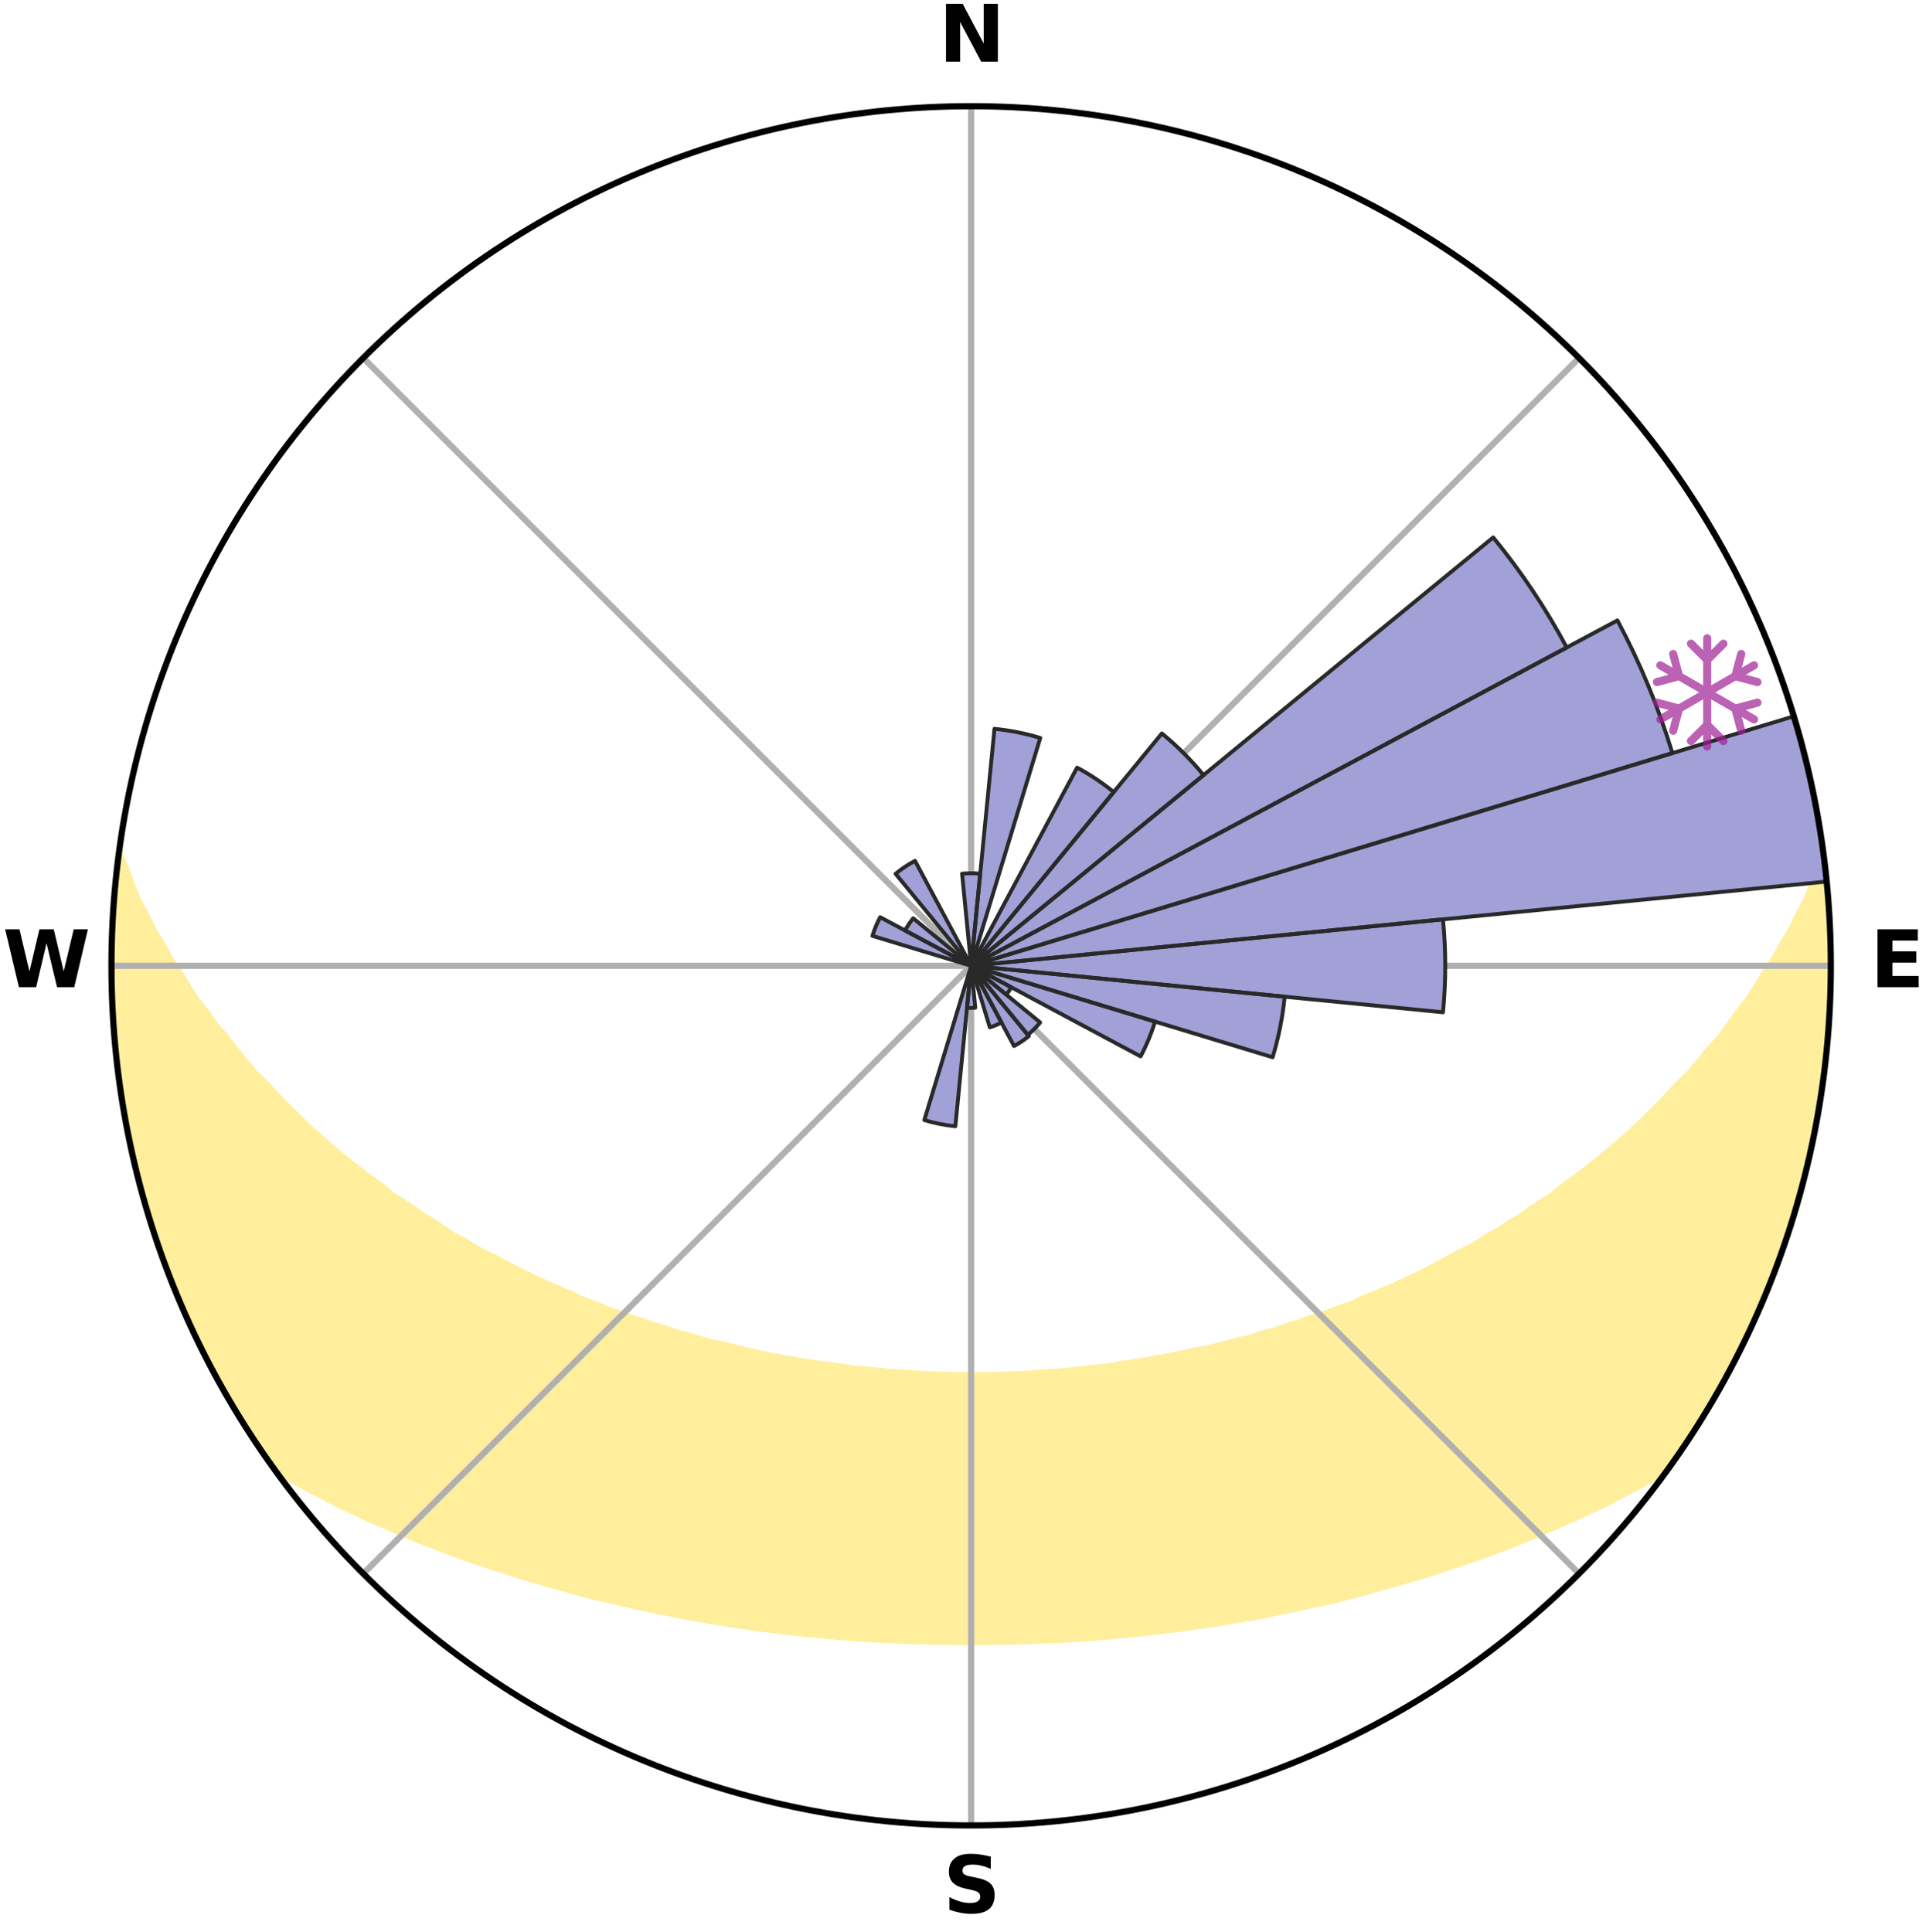 <?xml version="1.0" encoding="utf-8" standalone="no"?>
<!DOCTYPE svg PUBLIC "-//W3C//DTD SVG 1.1//EN"
  "http://www.w3.org/Graphics/SVG/1.1/DTD/svg11.dtd">
<svg xmlns:xlink="http://www.w3.org/1999/xlink" width="248.41pt" height="249.158pt" viewBox="0 0 248.41 249.158" xmlns="http://www.w3.org/2000/svg" version="1.1">
 <title>Ski Rose for Goldegger Buchberg</title>
 <defs>
  <style type="text/css">*{stroke-linejoin: round; stroke-linecap: butt}</style>
 </defs>
 <g id="figure_1">
  <g id="patch_1">
   <path d="M 0 249.158 
L 248.41 249.158 
L 248.41 0 
L 0 0 
z
" style="fill: #ffffff"/>
  </g>
  <g id="axes_1">
   <g id="patch_2">
    <path d="M 236.135 124.579 
C 236.135 110.018 233.267 95.599 227.695 82.147 
C 222.122 68.695 213.955 56.471 203.659 46.175 
C 193.363 35.879 181.139 27.711 167.687 22.139 
C 154.235 16.567 139.815 13.699 125.255 13.699 
C 110.694 13.699 96.275 16.567 82.823 22.139 
C 69.371 27.711 57.147 35.879 46.851 46.175 
C 36.555 56.471 28.387 68.695 22.815 82.147 
C 17.243 95.599 14.375 110.018 14.375 124.579 
C 14.375 139.14 17.243 153.559 22.815 167.011 
C 28.387 180.463 36.555 192.687 46.851 202.983 
C 57.147 213.279 69.371 221.447 82.823 227.019 
C 96.275 232.591 110.694 235.459 125.255 235.459 
C 139.815 235.459 154.235 232.591 167.687 227.019 
C 181.139 221.447 193.363 213.279 203.659 202.983 
C 213.955 192.687 222.122 180.463 227.695 167.011 
C 233.267 153.559 236.135 139.14 236.135 124.579 
M 125.255 124.579 
C 125.255 124.579 125.255 124.579 125.255 124.579 
C 125.255 124.579 125.255 124.579 125.255 124.579 
C 125.255 124.579 125.255 124.579 125.255 124.579 
C 125.255 124.579 125.255 124.579 125.255 124.579 
C 125.255 124.579 125.255 124.579 125.255 124.579 
C 125.255 124.579 125.255 124.579 125.255 124.579 
C 125.255 124.579 125.255 124.579 125.255 124.579 
C 125.255 124.579 125.255 124.579 125.255 124.579 
C 125.255 124.579 125.255 124.579 125.255 124.579 
C 125.255 124.579 125.255 124.579 125.255 124.579 
C 125.255 124.579 125.255 124.579 125.255 124.579 
C 125.255 124.579 125.255 124.579 125.255 124.579 
C 125.255 124.579 125.255 124.579 125.255 124.579 
C 125.255 124.579 125.255 124.579 125.255 124.579 
C 125.255 124.579 125.255 124.579 125.255 124.579 
C 125.255 124.579 125.255 124.579 125.255 124.579 
z
" style="fill: #ffffff"/>
   </g>
   <g id="PolyCollection_1">
    <defs>
     <path id="mc0a9b01908" d="M 235.314 -137.119 
L 234.78 -137.058 
L 233.867 -135.037 
L 233.068 -133.064 
L 232.012 -131.109 
L 231.103 -129.201 
L 229.948 -127.321 
L 228.955 -125.484 
L 227.721 -123.685 
L 226.659 -121.924 
L 225.564 -120.199 
L 224.234 -118.525 
L 223.082 -116.88 
L 221.903 -115.273 
L 220.494 -113.728 
L 219.268 -112.202 
L 218.019 -110.715 
L 216.547 -109.302 
L 215.259 -107.898 
L 213.953 -106.533 
L 212.63 -105.208 
L 211.292 -103.923 
L 209.94 -102.678 
L 208.576 -101.472 
L 207.2 -100.306 
L 205.814 -99.179 
L 204.419 -98.091 
L 203.016 -97.042 
L 201.608 -96.032 
L 200.374 -94.989 
L 198.954 -94.052 
L 197.531 -93.152 
L 196.279 -92.211 
L 194.852 -91.383 
L 193.592 -90.507 
L 192.164 -89.748 
L 190.9 -88.937 
L 189.634 -88.155 
L 188.212 -87.495 
L 186.947 -86.774 
L 185.682 -86.083 
L 184.419 -85.419 
L 183.157 -84.784 
L 181.898 -84.176 
L 180.643 -83.594 
L 179.392 -83.038 
L 178.145 -82.508 
L 176.904 -82.003 
L 175.669 -81.522 
L 174.557 -80.96 
L 173.332 -80.525 
L 172.115 -80.111 
L 171.011 -79.614 
L 169.807 -79.243 
L 168.612 -78.89 
L 167.521 -78.454 
L 166.341 -78.139 
L 165.259 -77.74 
L 164.181 -77.358 
L 163.025 -77.095 
L 161.957 -76.747 
L 160.894 -76.416 
L 159.764 -76.198 
L 158.713 -75.897 
L 157.666 -75.611 
L 156.624 -75.339 
L 155.587 -75.081 
L 154.502 -74.927 
L 153.479 -74.694 
L 152.46 -74.473 
L 151.447 -74.263 
L 150.44 -74.066 
L 149.438 -73.879 
L 148.441 -73.703 
L 147.449 -73.537 
L 146.462 -73.38 
L 145.481 -73.233 
L 144.504 -73.094 
L 143.556 -72.899 
L 142.587 -72.779 
L 141.622 -72.668 
L 140.663 -72.564 
L 139.707 -72.466 
L 138.756 -72.375 
L 137.819 -72.245 
L 136.874 -72.17 
L 135.932 -72.1 
L 134.993 -72.037 
L 134.057 -71.979 
L 133.128 -71.896 
L 132.197 -71.851 
L 131.267 -71.811 
L 130.339 -71.776 
L 129.414 -71.73 
L 128.489 -71.707 
L 127.564 -71.689 
L 126.64 -71.675 
L 125.717 -71.664 
L 124.793 -71.665 
L 123.869 -71.675 
L 122.946 -71.689 
L 122.022 -71.719 
L 121.097 -71.746 
L 120.171 -71.777 
L 119.243 -71.812 
L 118.317 -71.878 
L 117.386 -71.926 
L 116.453 -71.98 
L 115.517 -72.038 
L 114.578 -72.102 
L 113.646 -72.214 
L 112.702 -72.293 
L 111.755 -72.377 
L 110.803 -72.468 
L 109.848 -72.566 
L 108.907 -72.729 
L 107.944 -72.844 
L 106.978 -72.966 
L 106.006 -73.097 
L 105.03 -73.235 
L 104.049 -73.383 
L 103.062 -73.54 
L 102.071 -73.706 
L 101.074 -73.883 
L 100.072 -74.07 
L 99.064 -74.267 
L 98.052 -74.477 
L 97.033 -74.698 
L 96.01 -74.932 
L 94.982 -75.178 
L 93.948 -75.438 
L 92.91 -75.711 
L 91.8 -75.903 
L 90.749 -76.204 
L 89.693 -76.521 
L 88.633 -76.853 
L 87.489 -77.101 
L 86.418 -77.466 
L 85.343 -77.848 
L 84.174 -78.146 
L 83.09 -78.564 
L 81.905 -78.897 
L 80.812 -79.353 
L 79.612 -79.726 
L 78.403 -80.119 
L 77.299 -80.636 
L 76.079 -81.072 
L 74.851 -81.53 
L 73.74 -82.113 
L 72.503 -82.618 
L 71.26 -83.148 
L 70.013 -83.703 
L 68.762 -84.283 
L 67.508 -84.89 
L 66.25 -85.525 
L 64.991 -86.187 
L 63.73 -86.877 
L 62.315 -87.505 
L 61.052 -88.255 
L 59.789 -89.034 
L 58.366 -89.759 
L 57.106 -90.601 
L 55.85 -91.474 
L 54.426 -92.301 
L 53.178 -93.239 
L 51.759 -94.136 
L 50.343 -95.071 
L 49.113 -96.111 
L 47.708 -97.118 
L 46.31 -98.164 
L 44.918 -99.249 
L 43.536 -100.373 
L 42.163 -101.536 
L 40.802 -102.738 
L 39.454 -103.98 
L 38.119 -105.262 
L 36.8 -106.583 
L 35.497 -107.943 
L 34.212 -109.344 
L 32.744 -110.753 
L 31.498 -112.236 
L 30.274 -113.757 
L 29.073 -115.318 
L 27.692 -116.901 
L 26.542 -118.542 
L 25.214 -120.211 
L 24.122 -121.931 
L 23.062 -123.687 
L 21.829 -125.482 
L 20.838 -127.313 
L 19.683 -129.188 
L 18.773 -131.092 
L 17.715 -133.043 
L 16.911 -135.011 
L 16.172 -137.007 
L 15.333 -139.051 
L 15.333 -139.051 
L 15.333 -139.051 
L 15.202 -137.118 
L 14.93 -135.202 
L 14.723 -133.278 
L 14.62 -131.346 
L 14.623 -129.409 
L 14.483 -127.48 
L 14.404 -125.546 
L 14.507 -123.613 
L 14.465 -121.678 
L 14.481 -119.743 
L 14.604 -117.811 
L 14.837 -115.889 
L 14.926 -113.956 
L 15.144 -112.034 
L 15.392 -110.115 
L 15.669 -108.201 
L 15.976 -106.292 
L 16.313 -104.388 
L 16.767 -102.507 
L 17.082 -100.598 
L 17.511 -98.712 
L 17.97 -96.833 
L 18.46 -94.962 
L 18.98 -93.099 
L 19.53 -91.244 
L 20.11 -89.398 
L 20.81 -87.593 
L 21.452 -85.769 
L 22.103 -83.946 
L 22.893 -82.179 
L 23.627 -80.39 
L 24.394 -78.614 
L 25.193 -76.852 
L 26.026 -75.106 
L 26.959 -73.41 
L 27.862 -71.699 
L 28.75 -69.979 
L 29.738 -68.315 
L 30.719 -66.647 
L 31.753 -65.012 
L 32.802 -63.386 
L 33.878 -61.778 
L 34.997 -60.199 
L 36.661 -59.023 
L 38.41 -57.941 
L 40.242 -56.957 
L 42.084 -56.018 
L 43.876 -55.075 
L 45.733 -54.224 
L 47.532 -53.359 
L 49.383 -52.58 
L 51.18 -51.786 
L 52.974 -51.026 
L 54.765 -50.298 
L 56.551 -49.602 
L 58.331 -48.936 
L 60.106 -48.3 
L 61.874 -47.692 
L 63.635 -47.113 
L 65.389 -46.56 
L 67.098 -45.985 
L 68.837 -45.484 
L 70.531 -44.955 
L 72.253 -44.501 
L 73.936 -44.025 
L 75.611 -43.567 
L 77.281 -43.136 
L 78.969 -42.77 
L 80.622 -42.375 
L 82.27 -42.007 
L 83.909 -41.652 
L 85.543 -41.322 
L 87.167 -41.003 
L 88.769 -40.667 
L 90.383 -40.391 
L 91.987 -40.124 
L 93.587 -39.88 
L 95.167 -39.615 
L 96.753 -39.395 
L 98.323 -39.162 
L 99.899 -38.978 
L 101.459 -38.776 
L 103.022 -38.612 
L 104.574 -38.439 
L 106.129 -38.308 
L 107.673 -38.163 
L 109.217 -38.048 
L 110.755 -37.929 
L 112.289 -37.825 
L 113.824 -37.752 
L 115.353 -37.672 
L 116.88 -37.605 
L 118.406 -37.552 
L 119.93 -37.514 
L 121.452 -37.483 
L 122.974 -37.466 
L 124.495 -37.46 
L 126.015 -37.461 
L 127.536 -37.466 
L 129.057 -37.484 
L 130.58 -37.512 
L 132.104 -37.553 
L 133.629 -37.607 
L 135.156 -37.674 
L 136.688 -37.735 
L 138.22 -37.827 
L 139.755 -37.932 
L 141.295 -38.035 
L 142.836 -38.166 
L 144.38 -38.311 
L 145.935 -38.442 
L 147.487 -38.615 
L 149.049 -38.78 
L 150.61 -38.982 
L 152.186 -39.165 
L 153.756 -39.399 
L 155.341 -39.619 
L 156.935 -39.846 
L 158.521 -40.129 
L 160.124 -40.396 
L 161.739 -40.672 
L 163.357 -40.972 
L 164.964 -41.327 
L 166.598 -41.657 
L 168.236 -42.013 
L 169.885 -42.381 
L 171.564 -42.727 
L 173.224 -43.143 
L 174.896 -43.573 
L 176.569 -44.032 
L 178.253 -44.507 
L 179.975 -44.961 
L 181.668 -45.491 
L 183.406 -45.992 
L 185.153 -46.519 
L 186.869 -47.119 
L 188.63 -47.699 
L 190.398 -48.306 
L 192.173 -48.942 
L 193.953 -49.608 
L 195.739 -50.304 
L 197.529 -51.032 
L 199.323 -51.792 
L 201.12 -52.586 
L 202.97 -53.366 
L 204.769 -54.231 
L 206.626 -55.081 
L 208.419 -56.024 
L 210.259 -56.963 
L 212.092 -57.947 
L 213.898 -58.986 
L 215.505 -60.204 
L 216.632 -61.777 
L 217.703 -63.389 
L 218.734 -65.026 
L 219.79 -66.648 
L 220.781 -68.31 
L 221.718 -70.003 
L 222.66 -71.692 
L 223.563 -73.403 
L 224.393 -75.15 
L 225.328 -76.847 
L 226.121 -78.612 
L 226.852 -80.403 
L 227.634 -82.172 
L 228.368 -83.962 
L 229.055 -85.77 
L 229.757 -87.573 
L 230.344 -89.417 
L 230.995 -91.239 
L 231.542 -93.095 
L 231.991 -94.978 
L 232.529 -96.836 
L 233.063 -98.697 
L 233.387 -100.607 
L 233.837 -102.488 
L 234.227 -104.382 
L 234.599 -106.281 
L 234.757 -108.214 
L 235.049 -110.124 
L 235.301 -112.041 
L 235.509 -113.963 
L 235.687 -115.888 
L 235.827 -117.816 
L 235.93 -119.747 
L 235.998 -121.679 
L 236.032 -123.612 
L 236.03 -125.546 
L 235.993 -127.479 
L 235.924 -129.411 
L 235.82 -131.342 
L 235.683 -133.27 
L 235.514 -135.196 
L 235.314 -137.119 
z
" style="stroke: #ffee9c"/>
    </defs>
    <g clip-path="url(#p93e5d5430f)">
     <use xlink:href="#mc0a9b01908" x="0" y="249.158" style="fill: #ffee9c; stroke: #ffee9c"/>
    </g>
   </g>
   <g id="matplotlib.axis_1">
    <g id="xtick_1">
     <g id="line2d_1">
      <path d="M 125.255 124.579 
L 125.255 13.699 
" clip-path="url(#p93e5d5430f)" style="fill: none; stroke: #b0b0b0; stroke-width: 0.8; stroke-linecap: square"/>
     </g>
     <g id="text_1">
      <!-- N -->
      <g transform="translate(121.07 7.958) scale(0.1 -0.1)">
       <defs>
        <path id="DejaVuSans-Bold-4e" d="M 588 4666 
L 1931 4666 
L 3628 1466 
L 3628 4666 
L 4769 4666 
L 4769 0 
L 3425 0 
L 1728 3200 
L 1728 0 
L 588 0 
L 588 4666 
z
" transform="scale(0.016)"/>
       </defs>
       <use xlink:href="#DejaVuSans-Bold-4e"/>
      </g>
     </g>
    </g>
    <g id="xtick_2">
     <g id="line2d_2">
      <path d="M 125.255 124.579 
L 203.659 46.175 
" clip-path="url(#p93e5d5430f)" style="fill: none; stroke: #b0b0b0; stroke-width: 0.8; stroke-linecap: square"/>
     </g>
    </g>
    <g id="xtick_3">
     <g id="line2d_3">
      <path d="M 125.255 124.579 
L 236.135 124.579 
" clip-path="url(#p93e5d5430f)" style="fill: none; stroke: #b0b0b0; stroke-width: 0.8; stroke-linecap: square"/>
     </g>
     <g id="text_2">
      <!-- E -->
      <g transform="translate(241.219 127.338) scale(0.1 -0.1)">
       <defs>
        <path id="DejaVuSans-Bold-45" d="M 588 4666 
L 3834 4666 
L 3834 3756 
L 1791 3756 
L 1791 2888 
L 3713 2888 
L 3713 1978 
L 1791 1978 
L 1791 909 
L 3903 909 
L 3903 0 
L 588 0 
L 588 4666 
z
" transform="scale(0.016)"/>
       </defs>
       <use xlink:href="#DejaVuSans-Bold-45"/>
      </g>
     </g>
    </g>
    <g id="xtick_4">
     <g id="line2d_4">
      <path d="M 125.255 124.579 
L 203.659 202.983 
" clip-path="url(#p93e5d5430f)" style="fill: none; stroke: #b0b0b0; stroke-width: 0.8; stroke-linecap: square"/>
     </g>
    </g>
    <g id="xtick_5">
     <g id="line2d_5">
      <path d="M 125.255 124.579 
L 125.255 235.459 
" clip-path="url(#p93e5d5430f)" style="fill: none; stroke: #b0b0b0; stroke-width: 0.8; stroke-linecap: square"/>
     </g>
     <g id="text_3">
      <!-- S -->
      <g transform="translate(121.654 246.718) scale(0.1 -0.1)">
       <defs>
        <path id="DejaVuSans-Bold-53" d="M 3834 4519 
L 3834 3531 
Q 3450 3703 3084 3790 
Q 2719 3878 2394 3878 
Q 1963 3878 1756 3759 
Q 1550 3641 1550 3391 
Q 1550 3203 1689 3098 
Q 1828 2994 2194 2919 
L 2706 2816 
Q 3484 2659 3812 2340 
Q 4141 2022 4141 1434 
Q 4141 663 3683 286 
Q 3225 -91 2284 -91 
Q 1841 -91 1394 -6 
Q 947 78 500 244 
L 500 1259 
Q 947 1022 1364 901 
Q 1781 781 2169 781 
Q 2563 781 2772 912 
Q 2981 1044 2981 1288 
Q 2981 1506 2839 1625 
Q 2697 1744 2272 1838 
L 1806 1941 
Q 1106 2091 782 2419 
Q 459 2747 459 3303 
Q 459 4000 909 4375 
Q 1359 4750 2203 4750 
Q 2588 4750 2994 4692 
Q 3400 4634 3834 4519 
z
" transform="scale(0.016)"/>
       </defs>
       <use xlink:href="#DejaVuSans-Bold-53"/>
      </g>
     </g>
    </g>
    <g id="xtick_6">
     <g id="line2d_6">
      <path d="M 125.255 124.579 
L 46.851 202.983 
" clip-path="url(#p93e5d5430f)" style="fill: none; stroke: #b0b0b0; stroke-width: 0.8; stroke-linecap: square"/>
     </g>
    </g>
    <g id="xtick_7">
     <g id="line2d_7">
      <path d="M 125.255 124.579 
L 14.375 124.579 
" clip-path="url(#p93e5d5430f)" style="fill: none; stroke: #b0b0b0; stroke-width: 0.8; stroke-linecap: square"/>
     </g>
     <g id="text_4">
      <!-- W -->
      <g transform="translate(0.36 127.338) scale(0.1 -0.1)">
       <defs>
        <path id="DejaVuSans-Bold-57" d="M 191 4666 
L 1344 4666 
L 2150 1275 
L 2950 4666 
L 4109 4666 
L 4909 1275 
L 5716 4666 
L 6859 4666 
L 5759 0 
L 4372 0 
L 3525 3547 
L 2688 0 
L 1300 0 
L 191 4666 
z
" transform="scale(0.016)"/>
       </defs>
       <use xlink:href="#DejaVuSans-Bold-57"/>
      </g>
     </g>
    </g>
    <g id="xtick_8">
     <g id="line2d_8">
      <path d="M 125.255 124.579 
L 46.851 46.175 
" clip-path="url(#p93e5d5430f)" style="fill: none; stroke: #b0b0b0; stroke-width: 0.8; stroke-linecap: square"/>
     </g>
    </g>
   </g>
   <g id="matplotlib.axis_2"/>
   <g id="patch_3">
    <path d="M 125.255 124.579 
C 125.255 124.579 125.255 124.579 125.255 124.579 
C 125.255 124.579 125.255 124.579 125.255 124.579 
L 125.255 124.579 
C 125.255 124.579 125.255 124.579 125.255 124.579 
C 125.255 124.579 125.255 124.579 125.255 124.579 
z
" clip-path="url(#p93e5d5430f)" style="fill: #d9d9d9"/>
   </g>
   <g id="patch_4">
    <path d="M 125.255 124.579 
C 125.255 124.579 125.255 124.579 125.255 124.579 
C 125.255 124.579 125.255 124.579 125.255 124.579 
L 125.255 124.579 
C 125.255 124.579 125.255 124.579 125.255 124.579 
C 125.255 124.579 125.255 124.579 125.255 124.579 
z
" clip-path="url(#p93e5d5430f)" style="fill: #d9d9d9"/>
   </g>
   <g id="patch_5">
    <path d="M 125.255 124.579 
C 125.255 124.579 125.255 124.579 125.255 124.579 
C 125.255 124.579 125.255 124.579 125.255 124.579 
L 125.255 124.579 
C 125.255 124.579 125.255 124.579 125.255 124.579 
C 125.255 124.579 125.255 124.579 125.255 124.579 
z
" clip-path="url(#p93e5d5430f)" style="fill: #d9d9d9"/>
   </g>
   <g id="patch_6">
    <path d="M 125.255 124.579 
C 125.255 124.579 125.255 124.579 125.255 124.579 
C 125.255 124.579 125.255 124.579 125.255 124.579 
L 125.255 124.579 
C 125.255 124.579 125.255 124.579 125.255 124.579 
C 125.255 124.579 125.255 124.579 125.255 124.579 
z
" clip-path="url(#p93e5d5430f)" style="fill: #d9d9d9"/>
   </g>
   <g id="patch_7">
    <path d="M 125.255 124.579 
C 125.255 124.579 125.255 124.579 125.255 124.579 
C 125.255 124.579 125.255 124.579 125.255 124.579 
L 125.255 124.579 
C 125.255 124.579 125.255 124.579 125.255 124.579 
C 125.255 124.579 125.255 124.579 125.255 124.579 
z
" clip-path="url(#p93e5d5430f)" style="fill: #d9d9d9"/>
   </g>
   <g id="patch_8">
    <path d="M 125.255 124.579 
C 125.255 124.579 125.255 124.579 125.255 124.579 
C 125.255 124.579 125.255 124.579 125.255 124.579 
L 125.255 124.579 
C 125.255 124.579 125.255 124.579 125.255 124.579 
C 125.255 124.579 125.255 124.579 125.255 124.579 
z
" clip-path="url(#p93e5d5430f)" style="fill: #d9d9d9"/>
   </g>
   <g id="patch_9">
    <path d="M 125.255 124.579 
C 125.255 124.579 125.255 124.579 125.255 124.579 
C 125.255 124.579 125.255 124.579 125.255 124.579 
L 125.255 124.579 
C 125.255 124.579 125.255 124.579 125.255 124.579 
C 125.255 124.579 125.255 124.579 125.255 124.579 
z
" clip-path="url(#p93e5d5430f)" style="fill: #d9d9d9"/>
   </g>
   <g id="patch_10">
    <path d="M 125.255 124.579 
C 125.255 124.579 125.255 124.579 125.255 124.579 
C 125.255 124.579 125.255 124.579 125.255 124.579 
L 125.255 124.579 
C 125.255 124.579 125.255 124.579 125.255 124.579 
C 125.255 124.579 125.255 124.579 125.255 124.579 
z
" clip-path="url(#p93e5d5430f)" style="fill: #d9d9d9"/>
   </g>
   <g id="patch_11">
    <path d="M 125.255 124.579 
C 125.255 124.579 125.255 124.579 125.255 124.579 
C 125.255 124.579 125.255 124.579 125.255 124.579 
L 125.255 124.579 
C 125.255 124.579 125.255 124.579 125.255 124.579 
C 125.255 124.579 125.255 124.579 125.255 124.579 
z
" clip-path="url(#p93e5d5430f)" style="fill: #d9d9d9"/>
   </g>
   <g id="patch_12">
    <path d="M 125.255 124.579 
C 125.255 124.579 125.255 124.579 125.255 124.579 
C 125.255 124.579 125.255 124.579 125.255 124.579 
L 125.255 124.579 
C 125.255 124.579 125.255 124.579 125.255 124.579 
C 125.255 124.579 125.255 124.579 125.255 124.579 
z
" clip-path="url(#p93e5d5430f)" style="fill: #d9d9d9"/>
   </g>
   <g id="patch_13">
    <path d="M 125.255 124.579 
C 125.255 124.579 125.255 124.579 125.255 124.579 
C 125.255 124.579 125.255 124.579 125.255 124.579 
L 125.255 124.579 
C 125.255 124.579 125.255 124.579 125.255 124.579 
C 125.255 124.579 125.255 124.579 125.255 124.579 
z
" clip-path="url(#p93e5d5430f)" style="fill: #d9d9d9"/>
   </g>
   <g id="patch_14">
    <path d="M 125.255 124.579 
C 125.255 124.579 125.255 124.579 125.255 124.579 
C 125.255 124.579 125.255 124.579 125.255 124.579 
L 125.255 124.579 
C 125.255 124.579 125.255 124.579 125.255 124.579 
C 125.255 124.579 125.255 124.579 125.255 124.579 
z
" clip-path="url(#p93e5d5430f)" style="fill: #d9d9d9"/>
   </g>
   <g id="patch_15">
    <path d="M 125.255 124.579 
C 125.255 124.579 125.255 124.579 125.255 124.579 
C 125.255 124.579 125.255 124.579 125.255 124.579 
L 125.255 124.579 
C 125.255 124.579 125.255 124.579 125.255 124.579 
C 125.255 124.579 125.255 124.579 125.255 124.579 
z
" clip-path="url(#p93e5d5430f)" style="fill: #d9d9d9"/>
   </g>
   <g id="patch_16">
    <path d="M 125.255 124.579 
C 125.255 124.579 125.255 124.579 125.255 124.579 
C 125.255 124.579 125.255 124.579 125.255 124.579 
L 125.255 124.579 
C 125.255 124.579 125.255 124.579 125.255 124.579 
C 125.255 124.579 125.255 124.579 125.255 124.579 
z
" clip-path="url(#p93e5d5430f)" style="fill: #d9d9d9"/>
   </g>
   <g id="patch_17">
    <path d="M 125.255 124.579 
C 125.255 124.579 125.255 124.579 125.255 124.579 
C 125.255 124.579 125.255 124.579 125.255 124.579 
L 125.255 124.579 
C 125.255 124.579 125.255 124.579 125.255 124.579 
C 125.255 124.579 125.255 124.579 125.255 124.579 
z
" clip-path="url(#p93e5d5430f)" style="fill: #d9d9d9"/>
   </g>
   <g id="patch_18">
    <path d="M 125.255 124.579 
C 125.255 124.579 125.255 124.579 125.255 124.579 
C 125.255 124.579 125.255 124.579 125.255 124.579 
L 125.255 124.579 
C 125.255 124.579 125.255 124.579 125.255 124.579 
C 125.255 124.579 125.255 124.579 125.255 124.579 
z
" clip-path="url(#p93e5d5430f)" style="fill: #d9d9d9"/>
   </g>
   <g id="patch_19">
    <path d="M 125.255 124.579 
C 125.255 124.579 125.255 124.579 125.255 124.579 
C 125.255 124.579 125.255 124.579 125.255 124.579 
L 125.255 124.579 
C 125.255 124.579 125.255 124.579 125.255 124.579 
C 125.255 124.579 125.255 124.579 125.255 124.579 
z
" clip-path="url(#p93e5d5430f)" style="fill: #d9d9d9"/>
   </g>
   <g id="patch_20">
    <path d="M 125.255 124.579 
C 125.255 124.579 125.255 124.579 125.255 124.579 
C 125.255 124.579 125.255 124.579 125.255 124.579 
L 125.255 124.579 
C 125.255 124.579 125.255 124.579 125.255 124.579 
C 125.255 124.579 125.255 124.579 125.255 124.579 
z
" clip-path="url(#p93e5d5430f)" style="fill: #d9d9d9"/>
   </g>
   <g id="patch_21">
    <path d="M 125.255 124.579 
C 125.255 124.579 125.255 124.579 125.255 124.579 
C 125.255 124.579 125.255 124.579 125.255 124.579 
L 125.255 124.579 
C 125.255 124.579 125.255 124.579 125.255 124.579 
C 125.255 124.579 125.255 124.579 125.255 124.579 
z
" clip-path="url(#p93e5d5430f)" style="fill: #d9d9d9"/>
   </g>
   <g id="patch_22">
    <path d="M 125.255 124.579 
C 125.255 124.579 125.255 124.579 125.255 124.579 
C 125.255 124.579 125.255 124.579 125.255 124.579 
L 125.255 124.579 
C 125.255 124.579 125.255 124.579 125.255 124.579 
C 125.255 124.579 125.255 124.579 125.255 124.579 
z
" clip-path="url(#p93e5d5430f)" style="fill: #d9d9d9"/>
   </g>
   <g id="patch_23">
    <path d="M 125.255 124.579 
C 125.255 124.579 125.255 124.579 125.255 124.579 
C 125.255 124.579 125.255 124.579 125.255 124.579 
L 125.255 124.579 
C 125.255 124.579 125.255 124.579 125.255 124.579 
C 125.255 124.579 125.255 124.579 125.255 124.579 
z
" clip-path="url(#p93e5d5430f)" style="fill: #d9d9d9"/>
   </g>
   <g id="patch_24">
    <path d="M 125.255 124.579 
C 125.255 124.579 125.255 124.579 125.255 124.579 
C 125.255 124.579 125.255 124.579 125.255 124.579 
L 125.255 124.579 
C 125.255 124.579 125.255 124.579 125.255 124.579 
C 125.255 124.579 125.255 124.579 125.255 124.579 
z
" clip-path="url(#p93e5d5430f)" style="fill: #d9d9d9"/>
   </g>
   <g id="patch_25">
    <path d="M 125.255 124.579 
C 125.255 124.579 125.255 124.579 125.255 124.579 
C 125.255 124.579 125.255 124.579 125.255 124.579 
L 125.255 124.579 
C 125.255 124.579 125.255 124.579 125.255 124.579 
C 125.255 124.579 125.255 124.579 125.255 124.579 
z
" clip-path="url(#p93e5d5430f)" style="fill: #d9d9d9"/>
   </g>
   <g id="patch_26">
    <path d="M 125.255 124.579 
C 125.255 124.579 125.255 124.579 125.255 124.579 
C 125.255 124.579 125.255 124.579 125.255 124.579 
L 125.255 124.579 
C 125.255 124.579 125.255 124.579 125.255 124.579 
C 125.255 124.579 125.255 124.579 125.255 124.579 
z
" clip-path="url(#p93e5d5430f)" style="fill: #d9d9d9"/>
   </g>
   <g id="patch_27">
    <path d="M 125.255 124.579 
C 125.255 124.579 125.255 124.579 125.255 124.579 
C 125.255 124.579 125.255 124.579 125.255 124.579 
L 125.255 124.579 
C 125.255 124.579 125.255 124.579 125.255 124.579 
C 125.255 124.579 125.255 124.579 125.255 124.579 
z
" clip-path="url(#p93e5d5430f)" style="fill: #d9d9d9"/>
   </g>
   <g id="patch_28">
    <path d="M 125.255 124.579 
C 125.255 124.579 125.255 124.579 125.255 124.579 
C 125.255 124.579 125.255 124.579 125.255 124.579 
L 125.255 124.579 
C 125.255 124.579 125.255 124.579 125.255 124.579 
C 125.255 124.579 125.255 124.579 125.255 124.579 
z
" clip-path="url(#p93e5d5430f)" style="fill: #d9d9d9"/>
   </g>
   <g id="patch_29">
    <path d="M 125.255 124.579 
C 125.255 124.579 125.255 124.579 125.255 124.579 
C 125.255 124.579 125.255 124.579 125.255 124.579 
L 125.255 124.579 
C 125.255 124.579 125.255 124.579 125.255 124.579 
C 125.255 124.579 125.255 124.579 125.255 124.579 
z
" clip-path="url(#p93e5d5430f)" style="fill: #d9d9d9"/>
   </g>
   <g id="patch_30">
    <path d="M 125.255 124.579 
C 125.255 124.579 125.255 124.579 125.255 124.579 
C 125.255 124.579 125.255 124.579 125.255 124.579 
L 125.255 124.579 
C 125.255 124.579 125.255 124.579 125.255 124.579 
C 125.255 124.579 125.255 124.579 125.255 124.579 
z
" clip-path="url(#p93e5d5430f)" style="fill: #d9d9d9"/>
   </g>
   <g id="patch_31">
    <path d="M 125.255 124.579 
C 125.255 124.579 125.255 124.579 125.255 124.579 
C 125.255 124.579 125.255 124.579 125.255 124.579 
L 125.255 124.579 
C 125.255 124.579 125.255 124.579 125.255 124.579 
C 125.255 124.579 125.255 124.579 125.255 124.579 
z
" clip-path="url(#p93e5d5430f)" style="fill: #d9d9d9"/>
   </g>
   <g id="patch_32">
    <path d="M 125.255 124.579 
C 125.255 124.579 125.255 124.579 125.255 124.579 
C 125.255 124.579 125.255 124.579 125.255 124.579 
L 125.255 124.579 
C 125.255 124.579 125.255 124.579 125.255 124.579 
C 125.255 124.579 125.255 124.579 125.255 124.579 
z
" clip-path="url(#p93e5d5430f)" style="fill: #d9d9d9"/>
   </g>
   <g id="patch_33">
    <path d="M 125.255 124.579 
C 125.255 124.579 125.255 124.579 125.255 124.579 
C 125.255 124.579 125.255 124.579 125.255 124.579 
L 125.255 124.579 
C 125.255 124.579 125.255 124.579 125.255 124.579 
C 125.255 124.579 125.255 124.579 125.255 124.579 
z
" clip-path="url(#p93e5d5430f)" style="fill: #d9d9d9"/>
   </g>
   <g id="patch_34">
    <path d="M 125.255 124.579 
C 125.255 124.579 125.255 124.579 125.255 124.579 
C 125.255 124.579 125.255 124.579 125.255 124.579 
L 125.255 124.579 
C 125.255 124.579 125.255 124.579 125.255 124.579 
C 125.255 124.579 125.255 124.579 125.255 124.579 
z
" clip-path="url(#p93e5d5430f)" style="fill: #d9d9d9"/>
   </g>
   <g id="patch_35">
    <path d="M 125.255 124.579 
C 125.255 124.579 125.255 124.579 125.255 124.579 
C 125.255 124.579 125.255 124.579 125.255 124.579 
L 126.425 112.699 
C 126.036 112.661 125.646 112.642 125.255 112.642 
C 124.864 112.642 124.474 112.661 124.085 112.699 
z
" clip-path="url(#p93e5d5430f)" style="fill: #a1a1d8"/>
   </g>
   <g id="patch_36">
    <path d="M 125.255 124.579 
C 125.255 124.579 125.255 124.579 125.255 124.579 
C 125.255 124.579 125.255 124.579 125.255 124.579 
L 134.171 95.186 
C 133.209 94.894 132.233 94.65 131.247 94.454 
C 130.261 94.257 129.266 94.11 128.266 94.011 
z
" clip-path="url(#p93e5d5430f)" style="fill: #a1a1d8"/>
   </g>
   <g id="patch_37">
    <path d="M 125.255 124.579 
C 125.255 124.579 125.255 124.579 125.255 124.579 
C 125.255 124.579 125.255 124.579 125.255 124.579 
L 125.255 124.579 
C 125.255 124.579 125.255 124.579 125.255 124.579 
C 125.255 124.579 125.255 124.579 125.255 124.579 
z
" clip-path="url(#p93e5d5430f)" style="fill: #a1a1d8"/>
   </g>
   <g id="patch_38">
    <path d="M 125.255 124.579 
C 125.255 124.579 125.255 124.579 125.255 124.579 
C 125.255 124.579 125.255 124.579 125.255 124.579 
L 143.644 102.172 
C 142.911 101.57 142.148 101.004 141.359 100.477 
C 140.57 99.95 139.756 99.462 138.919 99.015 
z
" clip-path="url(#p93e5d5430f)" style="fill: #a1a1d8"/>
   </g>
   <g id="patch_39">
    <path d="M 125.255 124.579 
C 125.255 124.579 125.255 124.579 125.255 124.579 
C 125.255 124.579 125.255 124.579 125.255 124.579 
L 155.23 99.979 
C 154.424 98.998 153.572 98.057 152.674 97.16 
C 151.777 96.262 150.836 95.409 149.854 94.604 
z
" clip-path="url(#p93e5d5430f)" style="fill: #a1a1d8"/>
   </g>
   <g id="patch_40">
    <path d="M 125.255 124.579 
C 125.255 124.579 125.255 124.579 125.255 124.579 
C 125.255 124.579 125.255 124.579 125.255 124.579 
L 202.073 83.519 
C 200.729 81.005 199.262 78.558 197.678 76.187 
C 196.094 73.817 194.395 71.525 192.586 69.321 
z
" clip-path="url(#p93e5d5430f)" style="fill: #a1a1d8"/>
   </g>
   <g id="patch_41">
    <path d="M 125.255 124.579 
C 125.255 124.579 125.255 124.579 125.255 124.579 
C 125.255 124.579 125.255 124.579 125.255 124.579 
L 215.701 97.142 
C 214.803 94.182 213.76 91.267 212.576 88.409 
C 211.393 85.551 210.069 82.753 208.611 80.024 
z
" clip-path="url(#p93e5d5430f)" style="fill: #a1a1d8"/>
   </g>
   <g id="patch_42">
    <path d="M 125.255 124.579 
C 125.255 124.579 125.255 124.579 125.255 124.579 
C 125.255 124.579 125.255 124.579 125.255 124.579 
L 235.601 113.711 
C 235.245 110.099 234.712 106.507 234.004 102.947 
C 233.296 99.388 232.414 95.865 231.36 92.392 
z
" clip-path="url(#p93e5d5430f)" style="fill: #a1a1d8"/>
   </g>
   <g id="patch_43">
    <path d="M 125.255 124.579 
C 125.255 124.579 125.255 124.579 125.255 124.579 
C 125.255 124.579 125.255 124.579 125.255 124.579 
L 186.111 130.573 
C 186.307 128.581 186.406 126.581 186.406 124.579 
C 186.406 122.578 186.307 120.577 186.111 118.585 
z
" clip-path="url(#p93e5d5430f)" style="fill: #a1a1d8"/>
   </g>
   <g id="patch_44">
    <path d="M 125.255 124.579 
C 125.255 124.579 125.255 124.579 125.255 124.579 
C 125.255 124.579 125.255 124.579 125.255 124.579 
L 164.138 136.374 
C 164.524 135.101 164.848 133.811 165.107 132.506 
C 165.367 131.202 165.562 129.885 165.692 128.562 
z
" clip-path="url(#p93e5d5430f)" style="fill: #a1a1d8"/>
   </g>
   <g id="patch_45">
    <path d="M 125.255 124.579 
C 125.255 124.579 125.255 124.579 125.255 124.579 
C 125.255 124.579 125.255 124.579 125.255 124.579 
L 147.112 136.262 
C 147.494 135.547 147.841 134.813 148.152 134.063 
C 148.462 133.314 148.736 132.55 148.971 131.773 
z
" clip-path="url(#p93e5d5430f)" style="fill: #a1a1d8"/>
   </g>
   <g id="patch_46">
    <path d="M 125.255 124.579 
C 125.255 124.579 125.255 124.579 125.255 124.579 
C 125.255 124.579 125.255 124.579 125.255 124.579 
L 129.788 128.3 
C 129.91 128.151 130.025 127.997 130.131 127.837 
C 130.238 127.678 130.337 127.513 130.427 127.344 
z
" clip-path="url(#p93e5d5430f)" style="fill: #a1a1d8"/>
   </g>
   <g id="patch_47">
    <path d="M 125.255 124.579 
C 125.255 124.579 125.255 124.579 125.255 124.579 
C 125.255 124.579 125.255 124.579 125.255 124.579 
L 132.562 133.483 
C 132.853 133.244 133.133 132.99 133.4 132.724 
C 133.666 132.457 133.919 132.178 134.159 131.886 
z
" clip-path="url(#p93e5d5430f)" style="fill: #a1a1d8"/>
   </g>
   <g id="patch_48">
    <path d="M 125.255 124.579 
C 125.255 124.579 125.255 124.579 125.255 124.579 
C 125.255 124.579 125.255 124.579 125.255 124.579 
L 130.784 134.924 
C 131.123 134.743 131.452 134.545 131.772 134.332 
C 132.091 134.119 132.399 133.89 132.696 133.646 
z
" clip-path="url(#p93e5d5430f)" style="fill: #a1a1d8"/>
   </g>
   <g id="patch_49">
    <path d="M 125.255 124.579 
C 125.255 124.579 125.255 124.579 125.255 124.579 
C 125.255 124.579 125.255 124.579 125.255 124.579 
L 127.663 132.516 
C 127.922 132.437 128.178 132.346 128.429 132.242 
C 128.68 132.138 128.925 132.022 129.165 131.894 
z
" clip-path="url(#p93e5d5430f)" style="fill: #a1a1d8"/>
   </g>
   <g id="patch_50">
    <path d="M 125.255 124.579 
C 125.255 124.579 125.255 124.579 125.255 124.579 
C 125.255 124.579 125.255 124.579 125.255 124.579 
L 125.255 124.579 
C 125.255 124.579 125.255 124.579 125.255 124.579 
C 125.255 124.579 125.255 124.579 125.255 124.579 
z
" clip-path="url(#p93e5d5430f)" style="fill: #a1a1d8"/>
   </g>
   <g id="patch_51">
    <path d="M 125.255 124.579 
C 125.255 124.579 125.255 124.579 125.255 124.579 
C 125.255 124.579 125.255 124.579 125.255 124.579 
L 124.723 129.983 
C 124.899 130 125.077 130.009 125.255 130.009 
C 125.433 130.009 125.61 130 125.787 129.983 
z
" clip-path="url(#p93e5d5430f)" style="fill: #a1a1d8"/>
   </g>
   <g id="patch_52">
    <path d="M 125.255 124.579 
C 125.255 124.579 125.255 124.579 125.255 124.579 
C 125.255 124.579 125.255 124.579 125.255 124.579 
L 119.218 144.478 
C 119.87 144.676 120.53 144.841 121.198 144.974 
C 121.866 145.107 122.539 145.207 123.217 145.274 
z
" clip-path="url(#p93e5d5430f)" style="fill: #a1a1d8"/>
   </g>
   <g id="patch_53">
    <path d="M 125.255 124.579 
C 125.255 124.579 125.255 124.579 125.255 124.579 
C 125.255 124.579 125.255 124.579 125.255 124.579 
L 125.255 124.579 
C 125.255 124.579 125.255 124.579 125.255 124.579 
C 125.255 124.579 125.255 124.579 125.255 124.579 
z
" clip-path="url(#p93e5d5430f)" style="fill: #a1a1d8"/>
   </g>
   <g id="patch_54">
    <path d="M 125.255 124.579 
C 125.255 124.579 125.255 124.579 125.255 124.579 
C 125.255 124.579 125.255 124.579 125.255 124.579 
L 125.255 124.579 
C 125.255 124.579 125.255 124.579 125.255 124.579 
C 125.255 124.579 125.255 124.579 125.255 124.579 
z
" clip-path="url(#p93e5d5430f)" style="fill: #a1a1d8"/>
   </g>
   <g id="patch_55">
    <path d="M 125.255 124.579 
C 125.255 124.579 125.255 124.579 125.255 124.579 
C 125.255 124.579 125.255 124.579 125.255 124.579 
L 125.255 124.579 
C 125.255 124.579 125.255 124.579 125.255 124.579 
C 125.255 124.579 125.255 124.579 125.255 124.579 
z
" clip-path="url(#p93e5d5430f)" style="fill: #a1a1d8"/>
   </g>
   <g id="patch_56">
    <path d="M 125.255 124.579 
C 125.255 124.579 125.255 124.579 125.255 124.579 
C 125.255 124.579 125.255 124.579 125.255 124.579 
L 125.255 124.579 
C 125.255 124.579 125.255 124.579 125.255 124.579 
C 125.255 124.579 125.255 124.579 125.255 124.579 
z
" clip-path="url(#p93e5d5430f)" style="fill: #a1a1d8"/>
   </g>
   <g id="patch_57">
    <path d="M 125.255 124.579 
C 125.255 124.579 125.255 124.579 125.255 124.579 
C 125.255 124.579 125.255 124.579 125.255 124.579 
L 125.255 124.579 
C 125.255 124.579 125.255 124.579 125.255 124.579 
C 125.255 124.579 125.255 124.579 125.255 124.579 
z
" clip-path="url(#p93e5d5430f)" style="fill: #a1a1d8"/>
   </g>
   <g id="patch_58">
    <path d="M 125.255 124.579 
C 125.255 124.579 125.255 124.579 125.255 124.579 
C 125.255 124.579 125.255 124.579 125.255 124.579 
L 125.255 124.579 
C 125.255 124.579 125.255 124.579 125.255 124.579 
C 125.255 124.579 125.255 124.579 125.255 124.579 
z
" clip-path="url(#p93e5d5430f)" style="fill: #a1a1d8"/>
   </g>
   <g id="patch_59">
    <path d="M 125.255 124.579 
C 125.255 124.579 125.255 124.579 125.255 124.579 
C 125.255 124.579 125.255 124.579 125.255 124.579 
L 125.255 124.579 
C 125.255 124.579 125.255 124.579 125.255 124.579 
C 125.255 124.579 125.255 124.579 125.255 124.579 
z
" clip-path="url(#p93e5d5430f)" style="fill: #a1a1d8"/>
   </g>
   <g id="patch_60">
    <path d="M 125.255 124.579 
C 125.255 124.579 125.255 124.579 125.255 124.579 
C 125.255 124.579 125.255 124.579 125.255 124.579 
L 125.255 124.579 
C 125.255 124.579 125.255 124.579 125.255 124.579 
C 125.255 124.579 125.255 124.579 125.255 124.579 
z
" clip-path="url(#p93e5d5430f)" style="fill: #a1a1d8"/>
   </g>
   <g id="patch_61">
    <path d="M 125.255 124.579 
C 125.255 124.579 125.255 124.579 125.255 124.579 
C 125.255 124.579 125.255 124.579 125.255 124.579 
L 113.525 118.309 
C 113.32 118.693 113.134 119.087 112.967 119.489 
C 112.8 119.891 112.654 120.302 112.527 120.718 
z
" clip-path="url(#p93e5d5430f)" style="fill: #a1a1d8"/>
   </g>
   <g id="patch_62">
    <path d="M 125.255 124.579 
C 125.255 124.579 125.255 124.579 125.255 124.579 
C 125.255 124.579 125.255 124.579 125.255 124.579 
L 117.786 118.449 
C 117.585 118.694 117.397 118.948 117.221 119.211 
C 117.045 119.474 116.882 119.745 116.733 120.024 
z
" clip-path="url(#p93e5d5430f)" style="fill: #a1a1d8"/>
   </g>
   <g id="patch_63">
    <path d="M 125.255 124.579 
C 125.255 124.579 125.255 124.579 125.255 124.579 
C 125.255 124.579 125.255 124.579 125.255 124.579 
L 125.255 124.579 
C 125.255 124.579 125.255 124.579 125.255 124.579 
C 125.255 124.579 125.255 124.579 125.255 124.579 
z
" clip-path="url(#p93e5d5430f)" style="fill: #a1a1d8"/>
   </g>
   <g id="patch_64">
    <path d="M 125.255 124.579 
C 125.255 124.579 125.255 124.579 125.255 124.579 
C 125.255 124.579 125.255 124.579 125.255 124.579 
L 118.015 111.035 
C 117.572 111.272 117.14 111.53 116.722 111.809 
C 116.305 112.089 115.901 112.388 115.512 112.707 
z
" clip-path="url(#p93e5d5430f)" style="fill: #a1a1d8"/>
   </g>
   <g id="patch_65">
    <path d="M 125.255 124.579 
C 125.255 124.579 125.255 124.579 125.255 124.579 
C 125.255 124.579 125.255 124.579 125.255 124.579 
L 125.255 124.579 
C 125.255 124.579 125.255 124.579 125.255 124.579 
C 125.255 124.579 125.255 124.579 125.255 124.579 
z
" clip-path="url(#p93e5d5430f)" style="fill: #a1a1d8"/>
   </g>
   <g id="patch_66">
    <path d="M 125.255 124.579 
C 125.255 124.579 125.255 124.579 125.255 124.579 
C 125.255 124.579 125.255 124.579 125.255 124.579 
L 125.255 124.579 
C 125.255 124.579 125.255 124.579 125.255 124.579 
C 125.255 124.579 125.255 124.579 125.255 124.579 
z
" clip-path="url(#p93e5d5430f)" style="fill: #a1a1d8"/>
   </g>
   <g id="patch_67">
    <path d="M 124.085 112.699 
C 124.474 112.661 124.864 112.642 125.255 112.642 
C 125.646 112.642 126.036 112.661 126.425 112.699 
L 126.425 112.699 
C 126.036 112.661 125.646 112.642 125.255 112.642 
C 124.864 112.642 124.474 112.661 124.085 112.699 
z
" clip-path="url(#p93e5d5430f)" style="fill: #ff8c8e"/>
   </g>
   <g id="patch_68">
    <path d="M 128.266 94.011 
C 129.266 94.11 130.261 94.257 131.247 94.454 
C 132.233 94.65 133.209 94.894 134.171 95.186 
L 134.171 95.186 
C 133.209 94.894 132.233 94.65 131.247 94.454 
C 130.261 94.257 129.266 94.11 128.266 94.011 
z
" clip-path="url(#p93e5d5430f)" style="fill: #ff8c8e"/>
   </g>
   <g id="patch_69">
    <path d="M 125.255 124.579 
C 125.255 124.579 125.255 124.579 125.255 124.579 
C 125.255 124.579 125.255 124.579 125.255 124.579 
L 125.255 124.579 
C 125.255 124.579 125.255 124.579 125.255 124.579 
C 125.255 124.579 125.255 124.579 125.255 124.579 
z
" clip-path="url(#p93e5d5430f)" style="fill: #ff8c8e"/>
   </g>
   <g id="patch_70">
    <path d="M 138.919 99.015 
C 139.756 99.462 140.57 99.95 141.359 100.477 
C 142.148 101.004 142.911 101.57 143.644 102.172 
L 143.644 102.172 
C 142.911 101.57 142.148 101.004 141.359 100.477 
C 140.57 99.95 139.756 99.462 138.919 99.015 
z
" clip-path="url(#p93e5d5430f)" style="fill: #ff8c8e"/>
   </g>
   <g id="patch_71">
    <path d="M 149.854 94.604 
C 150.836 95.409 151.777 96.262 152.674 97.16 
C 153.572 98.057 154.424 98.998 155.23 99.979 
L 155.23 99.979 
C 154.424 98.998 153.572 98.057 152.674 97.16 
C 151.777 96.262 150.836 95.409 149.854 94.604 
z
" clip-path="url(#p93e5d5430f)" style="fill: #ff8c8e"/>
   </g>
   <g id="patch_72">
    <path d="M 192.586 69.321 
C 194.395 71.525 196.094 73.817 197.678 76.187 
C 199.262 78.558 200.729 81.005 202.073 83.519 
L 202.073 83.519 
C 200.729 81.005 199.262 78.558 197.678 76.187 
C 196.094 73.817 194.395 71.525 192.586 69.321 
z
" clip-path="url(#p93e5d5430f)" style="fill: #ff8c8e"/>
   </g>
   <g id="patch_73">
    <path d="M 208.611 80.024 
C 210.069 82.753 211.393 85.551 212.576 88.409 
C 213.76 91.267 214.803 94.182 215.701 97.142 
L 215.701 97.142 
C 214.803 94.182 213.76 91.267 212.576 88.409 
C 211.393 85.551 210.069 82.753 208.611 80.024 
z
" clip-path="url(#p93e5d5430f)" style="fill: #ff8c8e"/>
   </g>
   <g id="patch_74">
    <path d="M 231.36 92.392 
C 232.414 95.865 233.296 99.388 234.004 102.947 
C 234.712 106.507 235.245 110.099 235.601 113.711 
L 235.601 113.711 
C 235.245 110.099 234.712 106.507 234.004 102.947 
C 233.296 99.388 232.414 95.865 231.36 92.392 
z
" clip-path="url(#p93e5d5430f)" style="fill: #ff8c8e"/>
   </g>
   <g id="patch_75">
    <path d="M 186.111 118.585 
C 186.307 120.577 186.406 122.578 186.406 124.579 
C 186.406 126.581 186.307 128.581 186.111 130.573 
L 186.111 130.573 
C 186.307 128.581 186.406 126.581 186.406 124.579 
C 186.406 122.578 186.307 120.577 186.111 118.585 
z
" clip-path="url(#p93e5d5430f)" style="fill: #ff8c8e"/>
   </g>
   <g id="patch_76">
    <path d="M 165.692 128.562 
C 165.562 129.885 165.367 131.202 165.107 132.506 
C 164.848 133.811 164.524 135.101 164.138 136.374 
L 164.138 136.374 
C 164.524 135.101 164.848 133.811 165.107 132.506 
C 165.367 131.202 165.562 129.885 165.692 128.562 
z
" clip-path="url(#p93e5d5430f)" style="fill: #ff8c8e"/>
   </g>
   <g id="patch_77">
    <path d="M 148.971 131.773 
C 148.736 132.55 148.462 133.314 148.152 134.063 
C 147.841 134.813 147.494 135.547 147.112 136.262 
L 147.112 136.262 
C 147.494 135.547 147.841 134.813 148.152 134.063 
C 148.462 133.314 148.736 132.55 148.971 131.773 
z
" clip-path="url(#p93e5d5430f)" style="fill: #ff8c8e"/>
   </g>
   <g id="patch_78">
    <path d="M 130.427 127.344 
C 130.337 127.513 130.238 127.678 130.131 127.837 
C 130.025 127.997 129.91 128.151 129.788 128.3 
L 129.788 128.3 
C 129.91 128.151 130.025 127.997 130.131 127.837 
C 130.238 127.678 130.337 127.513 130.427 127.344 
z
" clip-path="url(#p93e5d5430f)" style="fill: #ff8c8e"/>
   </g>
   <g id="patch_79">
    <path d="M 134.159 131.886 
C 133.919 132.178 133.666 132.457 133.4 132.724 
C 133.133 132.99 132.853 133.244 132.562 133.483 
L 132.562 133.483 
C 132.853 133.244 133.133 132.99 133.4 132.724 
C 133.666 132.457 133.919 132.178 134.159 131.886 
z
" clip-path="url(#p93e5d5430f)" style="fill: #ff8c8e"/>
   </g>
   <g id="patch_80">
    <path d="M 132.696 133.646 
C 132.399 133.89 132.091 134.119 131.772 134.332 
C 131.452 134.545 131.123 134.743 130.784 134.924 
L 130.784 134.924 
C 131.123 134.743 131.452 134.545 131.772 134.332 
C 132.091 134.119 132.399 133.89 132.696 133.646 
z
" clip-path="url(#p93e5d5430f)" style="fill: #ff8c8e"/>
   </g>
   <g id="patch_81">
    <path d="M 129.165 131.894 
C 128.925 132.022 128.68 132.138 128.429 132.242 
C 128.178 132.346 127.922 132.437 127.663 132.516 
L 127.663 132.516 
C 127.922 132.437 128.178 132.346 128.429 132.242 
C 128.68 132.138 128.925 132.022 129.165 131.894 
z
" clip-path="url(#p93e5d5430f)" style="fill: #ff8c8e"/>
   </g>
   <g id="patch_82">
    <path d="M 125.255 124.579 
C 125.255 124.579 125.255 124.579 125.255 124.579 
C 125.255 124.579 125.255 124.579 125.255 124.579 
L 125.255 124.579 
C 125.255 124.579 125.255 124.579 125.255 124.579 
C 125.255 124.579 125.255 124.579 125.255 124.579 
z
" clip-path="url(#p93e5d5430f)" style="fill: #ff8c8e"/>
   </g>
   <g id="patch_83">
    <path d="M 125.787 129.983 
C 125.61 130 125.433 130.009 125.255 130.009 
C 125.077 130.009 124.899 130 124.723 129.983 
L 124.723 129.983 
C 124.899 130 125.077 130.009 125.255 130.009 
C 125.433 130.009 125.61 130 125.787 129.983 
z
" clip-path="url(#p93e5d5430f)" style="fill: #ff8c8e"/>
   </g>
   <g id="patch_84">
    <path d="M 123.217 145.274 
C 122.539 145.207 121.866 145.107 121.198 144.974 
C 120.53 144.841 119.87 144.676 119.218 144.478 
L 119.218 144.478 
C 119.87 144.676 120.53 144.841 121.198 144.974 
C 121.866 145.107 122.539 145.207 123.217 145.274 
z
" clip-path="url(#p93e5d5430f)" style="fill: #ff8c8e"/>
   </g>
   <g id="patch_85">
    <path d="M 125.255 124.579 
C 125.255 124.579 125.255 124.579 125.255 124.579 
C 125.255 124.579 125.255 124.579 125.255 124.579 
L 125.255 124.579 
C 125.255 124.579 125.255 124.579 125.255 124.579 
C 125.255 124.579 125.255 124.579 125.255 124.579 
z
" clip-path="url(#p93e5d5430f)" style="fill: #ff8c8e"/>
   </g>
   <g id="patch_86">
    <path d="M 125.255 124.579 
C 125.255 124.579 125.255 124.579 125.255 124.579 
C 125.255 124.579 125.255 124.579 125.255 124.579 
L 125.255 124.579 
C 125.255 124.579 125.255 124.579 125.255 124.579 
C 125.255 124.579 125.255 124.579 125.255 124.579 
z
" clip-path="url(#p93e5d5430f)" style="fill: #ff8c8e"/>
   </g>
   <g id="patch_87">
    <path d="M 125.255 124.579 
C 125.255 124.579 125.255 124.579 125.255 124.579 
C 125.255 124.579 125.255 124.579 125.255 124.579 
L 125.255 124.579 
C 125.255 124.579 125.255 124.579 125.255 124.579 
C 125.255 124.579 125.255 124.579 125.255 124.579 
z
" clip-path="url(#p93e5d5430f)" style="fill: #ff8c8e"/>
   </g>
   <g id="patch_88">
    <path d="M 125.255 124.579 
C 125.255 124.579 125.255 124.579 125.255 124.579 
C 125.255 124.579 125.255 124.579 125.255 124.579 
L 125.255 124.579 
C 125.255 124.579 125.255 124.579 125.255 124.579 
C 125.255 124.579 125.255 124.579 125.255 124.579 
z
" clip-path="url(#p93e5d5430f)" style="fill: #ff8c8e"/>
   </g>
   <g id="patch_89">
    <path d="M 125.255 124.579 
C 125.255 124.579 125.255 124.579 125.255 124.579 
C 125.255 124.579 125.255 124.579 125.255 124.579 
L 125.255 124.579 
C 125.255 124.579 125.255 124.579 125.255 124.579 
C 125.255 124.579 125.255 124.579 125.255 124.579 
z
" clip-path="url(#p93e5d5430f)" style="fill: #ff8c8e"/>
   </g>
   <g id="patch_90">
    <path d="M 125.255 124.579 
C 125.255 124.579 125.255 124.579 125.255 124.579 
C 125.255 124.579 125.255 124.579 125.255 124.579 
L 125.255 124.579 
C 125.255 124.579 125.255 124.579 125.255 124.579 
C 125.255 124.579 125.255 124.579 125.255 124.579 
z
" clip-path="url(#p93e5d5430f)" style="fill: #ff8c8e"/>
   </g>
   <g id="patch_91">
    <path d="M 125.255 124.579 
C 125.255 124.579 125.255 124.579 125.255 124.579 
C 125.255 124.579 125.255 124.579 125.255 124.579 
L 125.255 124.579 
C 125.255 124.579 125.255 124.579 125.255 124.579 
C 125.255 124.579 125.255 124.579 125.255 124.579 
z
" clip-path="url(#p93e5d5430f)" style="fill: #ff8c8e"/>
   </g>
   <g id="patch_92">
    <path d="M 125.255 124.579 
C 125.255 124.579 125.255 124.579 125.255 124.579 
C 125.255 124.579 125.255 124.579 125.255 124.579 
L 125.255 124.579 
C 125.255 124.579 125.255 124.579 125.255 124.579 
C 125.255 124.579 125.255 124.579 125.255 124.579 
z
" clip-path="url(#p93e5d5430f)" style="fill: #ff8c8e"/>
   </g>
   <g id="patch_93">
    <path d="M 112.527 120.718 
C 112.654 120.302 112.8 119.891 112.967 119.489 
C 113.134 119.087 113.32 118.693 113.525 118.309 
L 113.525 118.309 
C 113.32 118.693 113.134 119.087 112.967 119.489 
C 112.8 119.891 112.654 120.302 112.527 120.718 
z
" clip-path="url(#p93e5d5430f)" style="fill: #ff8c8e"/>
   </g>
   <g id="patch_94">
    <path d="M 116.733 120.024 
C 116.882 119.745 117.045 119.474 117.221 119.211 
C 117.397 118.948 117.585 118.694 117.786 118.449 
L 117.786 118.449 
C 117.585 118.694 117.397 118.948 117.221 119.211 
C 117.045 119.474 116.882 119.745 116.733 120.024 
z
" clip-path="url(#p93e5d5430f)" style="fill: #ff8c8e"/>
   </g>
   <g id="patch_95">
    <path d="M 125.255 124.579 
C 125.255 124.579 125.255 124.579 125.255 124.579 
C 125.255 124.579 125.255 124.579 125.255 124.579 
L 125.255 124.579 
C 125.255 124.579 125.255 124.579 125.255 124.579 
C 125.255 124.579 125.255 124.579 125.255 124.579 
z
" clip-path="url(#p93e5d5430f)" style="fill: #ff8c8e"/>
   </g>
   <g id="patch_96">
    <path d="M 115.512 112.707 
C 115.901 112.388 116.305 112.089 116.722 111.809 
C 117.14 111.53 117.572 111.272 118.015 111.035 
L 118.015 111.035 
C 117.572 111.272 117.14 111.53 116.722 111.809 
C 116.305 112.089 115.901 112.388 115.512 112.707 
z
" clip-path="url(#p93e5d5430f)" style="fill: #ff8c8e"/>
   </g>
   <g id="patch_97">
    <path d="M 125.255 124.579 
C 125.255 124.579 125.255 124.579 125.255 124.579 
C 125.255 124.579 125.255 124.579 125.255 124.579 
L 125.255 124.579 
C 125.255 124.579 125.255 124.579 125.255 124.579 
C 125.255 124.579 125.255 124.579 125.255 124.579 
z
" clip-path="url(#p93e5d5430f)" style="fill: #ff8c8e"/>
   </g>
   <g id="patch_98">
    <path d="M 125.255 124.579 
C 125.255 124.579 125.255 124.579 125.255 124.579 
C 125.255 124.579 125.255 124.579 125.255 124.579 
L 125.255 124.579 
C 125.255 124.579 125.255 124.579 125.255 124.579 
C 125.255 124.579 125.255 124.579 125.255 124.579 
z
" clip-path="url(#p93e5d5430f)" style="fill: #ff8c8e"/>
   </g>
   <g id="patch_99">
    <path d="M 124.085 112.699 
C 124.474 112.661 124.864 112.642 125.255 112.642 
C 125.646 112.642 126.036 112.661 126.425 112.699 
L 126.425 112.699 
C 126.036 112.661 125.646 112.642 125.255 112.642 
C 124.864 112.642 124.474 112.661 124.085 112.699 
z
" clip-path="url(#p93e5d5430f)" style="fill: #828282"/>
   </g>
   <g id="patch_100">
    <path d="M 128.266 94.011 
C 129.266 94.11 130.261 94.257 131.247 94.454 
C 132.233 94.65 133.209 94.894 134.171 95.186 
L 134.171 95.186 
C 133.209 94.894 132.233 94.65 131.247 94.454 
C 130.261 94.257 129.266 94.11 128.266 94.011 
z
" clip-path="url(#p93e5d5430f)" style="fill: #828282"/>
   </g>
   <g id="patch_101">
    <path d="M 125.255 124.579 
C 125.255 124.579 125.255 124.579 125.255 124.579 
C 125.255 124.579 125.255 124.579 125.255 124.579 
L 125.255 124.579 
C 125.255 124.579 125.255 124.579 125.255 124.579 
C 125.255 124.579 125.255 124.579 125.255 124.579 
z
" clip-path="url(#p93e5d5430f)" style="fill: #828282"/>
   </g>
   <g id="patch_102">
    <path d="M 138.919 99.015 
C 139.756 99.462 140.57 99.95 141.359 100.477 
C 142.148 101.004 142.911 101.57 143.644 102.172 
L 143.644 102.172 
C 142.911 101.57 142.148 101.004 141.359 100.477 
C 140.57 99.95 139.756 99.462 138.919 99.015 
z
" clip-path="url(#p93e5d5430f)" style="fill: #828282"/>
   </g>
   <g id="patch_103">
    <path d="M 149.854 94.604 
C 150.836 95.409 151.777 96.262 152.674 97.16 
C 153.572 98.057 154.424 98.998 155.23 99.979 
L 155.23 99.979 
C 154.424 98.998 153.572 98.057 152.674 97.16 
C 151.777 96.262 150.836 95.409 149.854 94.604 
z
" clip-path="url(#p93e5d5430f)" style="fill: #828282"/>
   </g>
   <g id="patch_104">
    <path d="M 192.586 69.321 
C 194.395 71.525 196.094 73.817 197.678 76.187 
C 199.262 78.558 200.729 81.005 202.073 83.519 
L 202.073 83.519 
C 200.729 81.005 199.262 78.558 197.678 76.187 
C 196.094 73.817 194.395 71.525 192.586 69.321 
z
" clip-path="url(#p93e5d5430f)" style="fill: #828282"/>
   </g>
   <g id="patch_105">
    <path d="M 208.611 80.024 
C 210.069 82.753 211.393 85.551 212.576 88.409 
C 213.76 91.267 214.803 94.182 215.701 97.142 
L 215.701 97.142 
C 214.803 94.182 213.76 91.267 212.576 88.409 
C 211.393 85.551 210.069 82.753 208.611 80.024 
z
" clip-path="url(#p93e5d5430f)" style="fill: #828282"/>
   </g>
   <g id="patch_106">
    <path d="M 231.36 92.392 
C 232.414 95.865 233.296 99.388 234.004 102.947 
C 234.712 106.507 235.245 110.099 235.601 113.711 
L 235.601 113.711 
C 235.245 110.099 234.712 106.507 234.004 102.947 
C 233.296 99.388 232.414 95.865 231.36 92.392 
z
" clip-path="url(#p93e5d5430f)" style="fill: #828282"/>
   </g>
   <g id="patch_107">
    <path d="M 186.111 118.585 
C 186.307 120.577 186.406 122.578 186.406 124.579 
C 186.406 126.581 186.307 128.581 186.111 130.573 
L 186.111 130.573 
C 186.307 128.581 186.406 126.581 186.406 124.579 
C 186.406 122.578 186.307 120.577 186.111 118.585 
z
" clip-path="url(#p93e5d5430f)" style="fill: #828282"/>
   </g>
   <g id="patch_108">
    <path d="M 165.692 128.562 
C 165.562 129.885 165.367 131.202 165.107 132.506 
C 164.848 133.811 164.524 135.101 164.138 136.374 
L 164.138 136.374 
C 164.524 135.101 164.848 133.811 165.107 132.506 
C 165.367 131.202 165.562 129.885 165.692 128.562 
z
" clip-path="url(#p93e5d5430f)" style="fill: #828282"/>
   </g>
   <g id="patch_109">
    <path d="M 148.971 131.773 
C 148.736 132.55 148.462 133.314 148.152 134.063 
C 147.841 134.813 147.494 135.547 147.112 136.262 
L 147.112 136.262 
C 147.494 135.547 147.841 134.813 148.152 134.063 
C 148.462 133.314 148.736 132.55 148.971 131.773 
z
" clip-path="url(#p93e5d5430f)" style="fill: #828282"/>
   </g>
   <g id="patch_110">
    <path d="M 130.427 127.344 
C 130.337 127.513 130.238 127.678 130.131 127.837 
C 130.025 127.997 129.91 128.151 129.788 128.3 
L 129.788 128.3 
C 129.91 128.151 130.025 127.997 130.131 127.837 
C 130.238 127.678 130.337 127.513 130.427 127.344 
z
" clip-path="url(#p93e5d5430f)" style="fill: #828282"/>
   </g>
   <g id="patch_111">
    <path d="M 134.159 131.886 
C 133.919 132.178 133.666 132.457 133.4 132.724 
C 133.133 132.99 132.853 133.244 132.562 133.483 
L 132.562 133.483 
C 132.853 133.244 133.133 132.99 133.4 132.724 
C 133.666 132.457 133.919 132.178 134.159 131.886 
z
" clip-path="url(#p93e5d5430f)" style="fill: #828282"/>
   </g>
   <g id="patch_112">
    <path d="M 132.696 133.646 
C 132.399 133.89 132.091 134.119 131.772 134.332 
C 131.452 134.545 131.123 134.743 130.784 134.924 
L 130.784 134.924 
C 131.123 134.743 131.452 134.545 131.772 134.332 
C 132.091 134.119 132.399 133.89 132.696 133.646 
z
" clip-path="url(#p93e5d5430f)" style="fill: #828282"/>
   </g>
   <g id="patch_113">
    <path d="M 129.165 131.894 
C 128.925 132.022 128.68 132.138 128.429 132.242 
C 128.178 132.346 127.922 132.437 127.663 132.516 
L 127.663 132.516 
C 127.922 132.437 128.178 132.346 128.429 132.242 
C 128.68 132.138 128.925 132.022 129.165 131.894 
z
" clip-path="url(#p93e5d5430f)" style="fill: #828282"/>
   </g>
   <g id="patch_114">
    <path d="M 125.255 124.579 
C 125.255 124.579 125.255 124.579 125.255 124.579 
C 125.255 124.579 125.255 124.579 125.255 124.579 
L 125.255 124.579 
C 125.255 124.579 125.255 124.579 125.255 124.579 
C 125.255 124.579 125.255 124.579 125.255 124.579 
z
" clip-path="url(#p93e5d5430f)" style="fill: #828282"/>
   </g>
   <g id="patch_115">
    <path d="M 125.787 129.983 
C 125.61 130 125.433 130.009 125.255 130.009 
C 125.077 130.009 124.899 130 124.723 129.983 
L 124.723 129.983 
C 124.899 130 125.077 130.009 125.255 130.009 
C 125.433 130.009 125.61 130 125.787 129.983 
z
" clip-path="url(#p93e5d5430f)" style="fill: #828282"/>
   </g>
   <g id="patch_116">
    <path d="M 123.217 145.274 
C 122.539 145.207 121.866 145.107 121.198 144.974 
C 120.53 144.841 119.87 144.676 119.218 144.478 
L 119.218 144.478 
C 119.87 144.676 120.53 144.841 121.198 144.974 
C 121.866 145.107 122.539 145.207 123.217 145.274 
z
" clip-path="url(#p93e5d5430f)" style="fill: #828282"/>
   </g>
   <g id="patch_117">
    <path d="M 125.255 124.579 
C 125.255 124.579 125.255 124.579 125.255 124.579 
C 125.255 124.579 125.255 124.579 125.255 124.579 
L 125.255 124.579 
C 125.255 124.579 125.255 124.579 125.255 124.579 
C 125.255 124.579 125.255 124.579 125.255 124.579 
z
" clip-path="url(#p93e5d5430f)" style="fill: #828282"/>
   </g>
   <g id="patch_118">
    <path d="M 125.255 124.579 
C 125.255 124.579 125.255 124.579 125.255 124.579 
C 125.255 124.579 125.255 124.579 125.255 124.579 
L 125.255 124.579 
C 125.255 124.579 125.255 124.579 125.255 124.579 
C 125.255 124.579 125.255 124.579 125.255 124.579 
z
" clip-path="url(#p93e5d5430f)" style="fill: #828282"/>
   </g>
   <g id="patch_119">
    <path d="M 125.255 124.579 
C 125.255 124.579 125.255 124.579 125.255 124.579 
C 125.255 124.579 125.255 124.579 125.255 124.579 
L 125.255 124.579 
C 125.255 124.579 125.255 124.579 125.255 124.579 
C 125.255 124.579 125.255 124.579 125.255 124.579 
z
" clip-path="url(#p93e5d5430f)" style="fill: #828282"/>
   </g>
   <g id="patch_120">
    <path d="M 125.255 124.579 
C 125.255 124.579 125.255 124.579 125.255 124.579 
C 125.255 124.579 125.255 124.579 125.255 124.579 
L 125.255 124.579 
C 125.255 124.579 125.255 124.579 125.255 124.579 
C 125.255 124.579 125.255 124.579 125.255 124.579 
z
" clip-path="url(#p93e5d5430f)" style="fill: #828282"/>
   </g>
   <g id="patch_121">
    <path d="M 125.255 124.579 
C 125.255 124.579 125.255 124.579 125.255 124.579 
C 125.255 124.579 125.255 124.579 125.255 124.579 
L 125.255 124.579 
C 125.255 124.579 125.255 124.579 125.255 124.579 
C 125.255 124.579 125.255 124.579 125.255 124.579 
z
" clip-path="url(#p93e5d5430f)" style="fill: #828282"/>
   </g>
   <g id="patch_122">
    <path d="M 125.255 124.579 
C 125.255 124.579 125.255 124.579 125.255 124.579 
C 125.255 124.579 125.255 124.579 125.255 124.579 
L 125.255 124.579 
C 125.255 124.579 125.255 124.579 125.255 124.579 
C 125.255 124.579 125.255 124.579 125.255 124.579 
z
" clip-path="url(#p93e5d5430f)" style="fill: #828282"/>
   </g>
   <g id="patch_123">
    <path d="M 125.255 124.579 
C 125.255 124.579 125.255 124.579 125.255 124.579 
C 125.255 124.579 125.255 124.579 125.255 124.579 
L 125.255 124.579 
C 125.255 124.579 125.255 124.579 125.255 124.579 
C 125.255 124.579 125.255 124.579 125.255 124.579 
z
" clip-path="url(#p93e5d5430f)" style="fill: #828282"/>
   </g>
   <g id="patch_124">
    <path d="M 125.255 124.579 
C 125.255 124.579 125.255 124.579 125.255 124.579 
C 125.255 124.579 125.255 124.579 125.255 124.579 
L 125.255 124.579 
C 125.255 124.579 125.255 124.579 125.255 124.579 
C 125.255 124.579 125.255 124.579 125.255 124.579 
z
" clip-path="url(#p93e5d5430f)" style="fill: #828282"/>
   </g>
   <g id="patch_125">
    <path d="M 112.527 120.718 
C 112.654 120.302 112.8 119.891 112.967 119.489 
C 113.134 119.087 113.32 118.693 113.525 118.309 
L 113.525 118.309 
C 113.32 118.693 113.134 119.087 112.967 119.489 
C 112.8 119.891 112.654 120.302 112.527 120.718 
z
" clip-path="url(#p93e5d5430f)" style="fill: #828282"/>
   </g>
   <g id="patch_126">
    <path d="M 116.733 120.024 
C 116.882 119.745 117.045 119.474 117.221 119.211 
C 117.397 118.948 117.585 118.694 117.786 118.449 
L 117.786 118.449 
C 117.585 118.694 117.397 118.948 117.221 119.211 
C 117.045 119.474 116.882 119.745 116.733 120.024 
z
" clip-path="url(#p93e5d5430f)" style="fill: #828282"/>
   </g>
   <g id="patch_127">
    <path d="M 125.255 124.579 
C 125.255 124.579 125.255 124.579 125.255 124.579 
C 125.255 124.579 125.255 124.579 125.255 124.579 
L 125.255 124.579 
C 125.255 124.579 125.255 124.579 125.255 124.579 
C 125.255 124.579 125.255 124.579 125.255 124.579 
z
" clip-path="url(#p93e5d5430f)" style="fill: #828282"/>
   </g>
   <g id="patch_128">
    <path d="M 115.512 112.707 
C 115.901 112.388 116.305 112.089 116.722 111.809 
C 117.14 111.53 117.572 111.272 118.015 111.035 
L 118.015 111.035 
C 117.572 111.272 117.14 111.53 116.722 111.809 
C 116.305 112.089 115.901 112.388 115.512 112.707 
z
" clip-path="url(#p93e5d5430f)" style="fill: #828282"/>
   </g>
   <g id="patch_129">
    <path d="M 125.255 124.579 
C 125.255 124.579 125.255 124.579 125.255 124.579 
C 125.255 124.579 125.255 124.579 125.255 124.579 
L 125.255 124.579 
C 125.255 124.579 125.255 124.579 125.255 124.579 
C 125.255 124.579 125.255 124.579 125.255 124.579 
z
" clip-path="url(#p93e5d5430f)" style="fill: #828282"/>
   </g>
   <g id="patch_130">
    <path d="M 125.255 124.579 
C 125.255 124.579 125.255 124.579 125.255 124.579 
C 125.255 124.579 125.255 124.579 125.255 124.579 
L 125.255 124.579 
C 125.255 124.579 125.255 124.579 125.255 124.579 
C 125.255 124.579 125.255 124.579 125.255 124.579 
z
" clip-path="url(#p93e5d5430f)" style="fill: #828282"/>
   </g>
   <g id="patch_131">
    <path d="M 125.255 124.579 
C 125.255 124.579 125.255 124.579 125.255 124.579 
C 125.255 124.579 125.255 124.579 125.255 124.579 
L 126.425 112.699 
C 126.036 112.661 125.646 112.642 125.255 112.642 
C 124.864 112.642 124.474 112.661 124.085 112.699 
L 125.255 124.579 
z
" clip-path="url(#p93e5d5430f)" style="fill: none; stroke: #292929; stroke-width: 0.5; stroke-linejoin: miter"/>
   </g>
   <g id="patch_132">
    <path d="M 125.255 124.579 
C 125.255 124.579 125.255 124.579 125.255 124.579 
C 125.255 124.579 125.255 124.579 125.255 124.579 
L 134.171 95.186 
C 133.209 94.894 132.233 94.65 131.247 94.454 
C 130.261 94.257 129.266 94.11 128.266 94.011 
L 125.255 124.579 
z
" clip-path="url(#p93e5d5430f)" style="fill: none; stroke: #292929; stroke-width: 0.5; stroke-linejoin: miter"/>
   </g>
   <g id="patch_133">
    <path d="M 125.255 124.579 
C 125.255 124.579 125.255 124.579 125.255 124.579 
C 125.255 124.579 125.255 124.579 125.255 124.579 
L 125.255 124.579 
C 125.255 124.579 125.255 124.579 125.255 124.579 
C 125.255 124.579 125.255 124.579 125.255 124.579 
L 125.255 124.579 
z
" clip-path="url(#p93e5d5430f)" style="fill: none; stroke: #292929; stroke-width: 0.5; stroke-linejoin: miter"/>
   </g>
   <g id="patch_134">
    <path d="M 125.255 124.579 
C 125.255 124.579 125.255 124.579 125.255 124.579 
C 125.255 124.579 125.255 124.579 125.255 124.579 
L 143.644 102.172 
C 142.911 101.57 142.148 101.004 141.359 100.477 
C 140.57 99.95 139.756 99.462 138.919 99.015 
L 125.255 124.579 
z
" clip-path="url(#p93e5d5430f)" style="fill: none; stroke: #292929; stroke-width: 0.5; stroke-linejoin: miter"/>
   </g>
   <g id="patch_135">
    <path d="M 125.255 124.579 
C 125.255 124.579 125.255 124.579 125.255 124.579 
C 125.255 124.579 125.255 124.579 125.255 124.579 
L 155.23 99.979 
C 154.424 98.998 153.572 98.057 152.674 97.16 
C 151.777 96.262 150.836 95.409 149.854 94.604 
L 125.255 124.579 
z
" clip-path="url(#p93e5d5430f)" style="fill: none; stroke: #292929; stroke-width: 0.5; stroke-linejoin: miter"/>
   </g>
   <g id="patch_136">
    <path d="M 125.255 124.579 
C 125.255 124.579 125.255 124.579 125.255 124.579 
C 125.255 124.579 125.255 124.579 125.255 124.579 
L 202.073 83.519 
C 200.729 81.005 199.262 78.558 197.678 76.187 
C 196.094 73.817 194.395 71.525 192.586 69.321 
L 125.255 124.579 
z
" clip-path="url(#p93e5d5430f)" style="fill: none; stroke: #292929; stroke-width: 0.5; stroke-linejoin: miter"/>
   </g>
   <g id="patch_137">
    <path d="M 125.255 124.579 
C 125.255 124.579 125.255 124.579 125.255 124.579 
C 125.255 124.579 125.255 124.579 125.255 124.579 
L 215.701 97.142 
C 214.803 94.182 213.76 91.267 212.576 88.409 
C 211.393 85.551 210.069 82.753 208.611 80.024 
L 125.255 124.579 
z
" clip-path="url(#p93e5d5430f)" style="fill: none; stroke: #292929; stroke-width: 0.5; stroke-linejoin: miter"/>
   </g>
   <g id="patch_138">
    <path d="M 125.255 124.579 
C 125.255 124.579 125.255 124.579 125.255 124.579 
C 125.255 124.579 125.255 124.579 125.255 124.579 
L 235.601 113.711 
C 235.245 110.099 234.712 106.507 234.004 102.947 
C 233.296 99.388 232.414 95.865 231.36 92.392 
L 125.255 124.579 
z
" clip-path="url(#p93e5d5430f)" style="fill: none; stroke: #292929; stroke-width: 0.5; stroke-linejoin: miter"/>
   </g>
   <g id="patch_139">
    <path d="M 125.255 124.579 
C 125.255 124.579 125.255 124.579 125.255 124.579 
C 125.255 124.579 125.255 124.579 125.255 124.579 
L 186.111 130.573 
C 186.307 128.581 186.406 126.581 186.406 124.579 
C 186.406 122.578 186.307 120.577 186.111 118.585 
L 125.255 124.579 
z
" clip-path="url(#p93e5d5430f)" style="fill: none; stroke: #292929; stroke-width: 0.5; stroke-linejoin: miter"/>
   </g>
   <g id="patch_140">
    <path d="M 125.255 124.579 
C 125.255 124.579 125.255 124.579 125.255 124.579 
C 125.255 124.579 125.255 124.579 125.255 124.579 
L 164.138 136.374 
C 164.524 135.101 164.848 133.811 165.107 132.506 
C 165.367 131.202 165.562 129.885 165.692 128.562 
L 125.255 124.579 
z
" clip-path="url(#p93e5d5430f)" style="fill: none; stroke: #292929; stroke-width: 0.5; stroke-linejoin: miter"/>
   </g>
   <g id="patch_141">
    <path d="M 125.255 124.579 
C 125.255 124.579 125.255 124.579 125.255 124.579 
C 125.255 124.579 125.255 124.579 125.255 124.579 
L 147.112 136.262 
C 147.494 135.547 147.841 134.813 148.152 134.063 
C 148.462 133.314 148.736 132.55 148.971 131.773 
L 125.255 124.579 
z
" clip-path="url(#p93e5d5430f)" style="fill: none; stroke: #292929; stroke-width: 0.5; stroke-linejoin: miter"/>
   </g>
   <g id="patch_142">
    <path d="M 125.255 124.579 
C 125.255 124.579 125.255 124.579 125.255 124.579 
C 125.255 124.579 125.255 124.579 125.255 124.579 
L 129.788 128.3 
C 129.91 128.151 130.025 127.997 130.131 127.837 
C 130.238 127.678 130.337 127.513 130.427 127.344 
L 125.255 124.579 
z
" clip-path="url(#p93e5d5430f)" style="fill: none; stroke: #292929; stroke-width: 0.5; stroke-linejoin: miter"/>
   </g>
   <g id="patch_143">
    <path d="M 125.255 124.579 
C 125.255 124.579 125.255 124.579 125.255 124.579 
C 125.255 124.579 125.255 124.579 125.255 124.579 
L 132.562 133.483 
C 132.853 133.244 133.133 132.99 133.4 132.724 
C 133.666 132.457 133.919 132.178 134.159 131.886 
L 125.255 124.579 
z
" clip-path="url(#p93e5d5430f)" style="fill: none; stroke: #292929; stroke-width: 0.5; stroke-linejoin: miter"/>
   </g>
   <g id="patch_144">
    <path d="M 125.255 124.579 
C 125.255 124.579 125.255 124.579 125.255 124.579 
C 125.255 124.579 125.255 124.579 125.255 124.579 
L 130.784 134.924 
C 131.123 134.743 131.452 134.545 131.772 134.332 
C 132.091 134.119 132.399 133.89 132.696 133.646 
L 125.255 124.579 
z
" clip-path="url(#p93e5d5430f)" style="fill: none; stroke: #292929; stroke-width: 0.5; stroke-linejoin: miter"/>
   </g>
   <g id="patch_145">
    <path d="M 125.255 124.579 
C 125.255 124.579 125.255 124.579 125.255 124.579 
C 125.255 124.579 125.255 124.579 125.255 124.579 
L 127.663 132.516 
C 127.922 132.437 128.178 132.346 128.429 132.242 
C 128.68 132.138 128.925 132.022 129.165 131.894 
L 125.255 124.579 
z
" clip-path="url(#p93e5d5430f)" style="fill: none; stroke: #292929; stroke-width: 0.5; stroke-linejoin: miter"/>
   </g>
   <g id="patch_146">
    <path d="M 125.255 124.579 
C 125.255 124.579 125.255 124.579 125.255 124.579 
C 125.255 124.579 125.255 124.579 125.255 124.579 
L 125.255 124.579 
C 125.255 124.579 125.255 124.579 125.255 124.579 
C 125.255 124.579 125.255 124.579 125.255 124.579 
L 125.255 124.579 
z
" clip-path="url(#p93e5d5430f)" style="fill: none; stroke: #292929; stroke-width: 0.5; stroke-linejoin: miter"/>
   </g>
   <g id="patch_147">
    <path d="M 125.255 124.579 
C 125.255 124.579 125.255 124.579 125.255 124.579 
C 125.255 124.579 125.255 124.579 125.255 124.579 
L 124.723 129.983 
C 124.899 130 125.077 130.009 125.255 130.009 
C 125.433 130.009 125.61 130 125.787 129.983 
L 125.255 124.579 
z
" clip-path="url(#p93e5d5430f)" style="fill: none; stroke: #292929; stroke-width: 0.5; stroke-linejoin: miter"/>
   </g>
   <g id="patch_148">
    <path d="M 125.255 124.579 
C 125.255 124.579 125.255 124.579 125.255 124.579 
C 125.255 124.579 125.255 124.579 125.255 124.579 
L 119.218 144.478 
C 119.87 144.676 120.53 144.841 121.198 144.974 
C 121.866 145.107 122.539 145.207 123.217 145.274 
L 125.255 124.579 
z
" clip-path="url(#p93e5d5430f)" style="fill: none; stroke: #292929; stroke-width: 0.5; stroke-linejoin: miter"/>
   </g>
   <g id="patch_149">
    <path d="M 125.255 124.579 
C 125.255 124.579 125.255 124.579 125.255 124.579 
C 125.255 124.579 125.255 124.579 125.255 124.579 
L 125.255 124.579 
C 125.255 124.579 125.255 124.579 125.255 124.579 
C 125.255 124.579 125.255 124.579 125.255 124.579 
L 125.255 124.579 
z
" clip-path="url(#p93e5d5430f)" style="fill: none; stroke: #292929; stroke-width: 0.5; stroke-linejoin: miter"/>
   </g>
   <g id="patch_150">
    <path d="M 125.255 124.579 
C 125.255 124.579 125.255 124.579 125.255 124.579 
C 125.255 124.579 125.255 124.579 125.255 124.579 
L 125.255 124.579 
C 125.255 124.579 125.255 124.579 125.255 124.579 
C 125.255 124.579 125.255 124.579 125.255 124.579 
L 125.255 124.579 
z
" clip-path="url(#p93e5d5430f)" style="fill: none; stroke: #292929; stroke-width: 0.5; stroke-linejoin: miter"/>
   </g>
   <g id="patch_151">
    <path d="M 125.255 124.579 
C 125.255 124.579 125.255 124.579 125.255 124.579 
C 125.255 124.579 125.255 124.579 125.255 124.579 
L 125.255 124.579 
C 125.255 124.579 125.255 124.579 125.255 124.579 
C 125.255 124.579 125.255 124.579 125.255 124.579 
L 125.255 124.579 
z
" clip-path="url(#p93e5d5430f)" style="fill: none; stroke: #292929; stroke-width: 0.5; stroke-linejoin: miter"/>
   </g>
   <g id="patch_152">
    <path d="M 125.255 124.579 
C 125.255 124.579 125.255 124.579 125.255 124.579 
C 125.255 124.579 125.255 124.579 125.255 124.579 
L 125.255 124.579 
C 125.255 124.579 125.255 124.579 125.255 124.579 
C 125.255 124.579 125.255 124.579 125.255 124.579 
L 125.255 124.579 
z
" clip-path="url(#p93e5d5430f)" style="fill: none; stroke: #292929; stroke-width: 0.5; stroke-linejoin: miter"/>
   </g>
   <g id="patch_153">
    <path d="M 125.255 124.579 
C 125.255 124.579 125.255 124.579 125.255 124.579 
C 125.255 124.579 125.255 124.579 125.255 124.579 
L 125.255 124.579 
C 125.255 124.579 125.255 124.579 125.255 124.579 
C 125.255 124.579 125.255 124.579 125.255 124.579 
L 125.255 124.579 
z
" clip-path="url(#p93e5d5430f)" style="fill: none; stroke: #292929; stroke-width: 0.5; stroke-linejoin: miter"/>
   </g>
   <g id="patch_154">
    <path d="M 125.255 124.579 
C 125.255 124.579 125.255 124.579 125.255 124.579 
C 125.255 124.579 125.255 124.579 125.255 124.579 
L 125.255 124.579 
C 125.255 124.579 125.255 124.579 125.255 124.579 
C 125.255 124.579 125.255 124.579 125.255 124.579 
L 125.255 124.579 
z
" clip-path="url(#p93e5d5430f)" style="fill: none; stroke: #292929; stroke-width: 0.5; stroke-linejoin: miter"/>
   </g>
   <g id="patch_155">
    <path d="M 125.255 124.579 
C 125.255 124.579 125.255 124.579 125.255 124.579 
C 125.255 124.579 125.255 124.579 125.255 124.579 
L 125.255 124.579 
C 125.255 124.579 125.255 124.579 125.255 124.579 
C 125.255 124.579 125.255 124.579 125.255 124.579 
L 125.255 124.579 
z
" clip-path="url(#p93e5d5430f)" style="fill: none; stroke: #292929; stroke-width: 0.5; stroke-linejoin: miter"/>
   </g>
   <g id="patch_156">
    <path d="M 125.255 124.579 
C 125.255 124.579 125.255 124.579 125.255 124.579 
C 125.255 124.579 125.255 124.579 125.255 124.579 
L 125.255 124.579 
C 125.255 124.579 125.255 124.579 125.255 124.579 
C 125.255 124.579 125.255 124.579 125.255 124.579 
L 125.255 124.579 
z
" clip-path="url(#p93e5d5430f)" style="fill: none; stroke: #292929; stroke-width: 0.5; stroke-linejoin: miter"/>
   </g>
   <g id="patch_157">
    <path d="M 125.255 124.579 
C 125.255 124.579 125.255 124.579 125.255 124.579 
C 125.255 124.579 125.255 124.579 125.255 124.579 
L 113.525 118.309 
C 113.32 118.693 113.134 119.087 112.967 119.489 
C 112.8 119.891 112.654 120.302 112.527 120.718 
L 125.255 124.579 
z
" clip-path="url(#p93e5d5430f)" style="fill: none; stroke: #292929; stroke-width: 0.5; stroke-linejoin: miter"/>
   </g>
   <g id="patch_158">
    <path d="M 125.255 124.579 
C 125.255 124.579 125.255 124.579 125.255 124.579 
C 125.255 124.579 125.255 124.579 125.255 124.579 
L 117.786 118.449 
C 117.585 118.694 117.397 118.948 117.221 119.211 
C 117.045 119.474 116.882 119.745 116.733 120.024 
L 125.255 124.579 
z
" clip-path="url(#p93e5d5430f)" style="fill: none; stroke: #292929; stroke-width: 0.5; stroke-linejoin: miter"/>
   </g>
   <g id="patch_159">
    <path d="M 125.255 124.579 
C 125.255 124.579 125.255 124.579 125.255 124.579 
C 125.255 124.579 125.255 124.579 125.255 124.579 
L 125.255 124.579 
C 125.255 124.579 125.255 124.579 125.255 124.579 
C 125.255 124.579 125.255 124.579 125.255 124.579 
L 125.255 124.579 
z
" clip-path="url(#p93e5d5430f)" style="fill: none; stroke: #292929; stroke-width: 0.5; stroke-linejoin: miter"/>
   </g>
   <g id="patch_160">
    <path d="M 125.255 124.579 
C 125.255 124.579 125.255 124.579 125.255 124.579 
C 125.255 124.579 125.255 124.579 125.255 124.579 
L 118.015 111.035 
C 117.572 111.272 117.14 111.53 116.722 111.809 
C 116.305 112.089 115.901 112.388 115.512 112.707 
L 125.255 124.579 
z
" clip-path="url(#p93e5d5430f)" style="fill: none; stroke: #292929; stroke-width: 0.5; stroke-linejoin: miter"/>
   </g>
   <g id="patch_161">
    <path d="M 125.255 124.579 
C 125.255 124.579 125.255 124.579 125.255 124.579 
C 125.255 124.579 125.255 124.579 125.255 124.579 
L 125.255 124.579 
C 125.255 124.579 125.255 124.579 125.255 124.579 
C 125.255 124.579 125.255 124.579 125.255 124.579 
L 125.255 124.579 
z
" clip-path="url(#p93e5d5430f)" style="fill: none; stroke: #292929; stroke-width: 0.5; stroke-linejoin: miter"/>
   </g>
   <g id="patch_162">
    <path d="M 125.255 124.579 
C 125.255 124.579 125.255 124.579 125.255 124.579 
C 125.255 124.579 125.255 124.579 125.255 124.579 
L 125.255 124.579 
C 125.255 124.579 125.255 124.579 125.255 124.579 
C 125.255 124.579 125.255 124.579 125.255 124.579 
L 125.255 124.579 
z
" clip-path="url(#p93e5d5430f)" style="fill: none; stroke: #292929; stroke-width: 0.5; stroke-linejoin: miter"/>
   </g>
   <g id="PathCollection_1">
    <defs>
     <path id="md4b6578f2e" d="M 0.194 7.414 
L 0.194 7.414 
C 0.055 7.414 -0.078 7.359 -0.176 7.261 
C -0.274 7.163 -0.33 7.03 -0.33 6.891 
L -0.33 5.365 
L -1.528 6.564 
L -1.528 6.564 
C -1.577 6.613 -1.635 6.651 -1.698 6.678 
C -1.762 6.704 -1.83 6.718 -1.899 6.718 
C -1.968 6.718 -2.036 6.704 -2.1 6.678 
C -2.163 6.651 -2.221 6.613 -2.27 6.564 
L -2.27 6.564 
C -2.318 6.515 -2.357 6.458 -2.383 6.394 
C -2.41 6.33 -2.423 6.262 -2.423 6.193 
C -2.423 6.124 -2.41 6.056 -2.383 5.993 
C -2.357 5.929 -2.318 5.871 -2.27 5.823 
L -0.33 3.884 
L -0.33 0.821 
L -2.981 2.352 
L -3.692 5.001 
L -3.692 5.001 
C -3.728 5.135 -3.815 5.25 -3.935 5.319 
C -4.055 5.389 -4.198 5.408 -4.332 5.372 
L -4.332 5.372 
C -4.466 5.336 -4.581 5.249 -4.65 5.129 
C -4.719 5.009 -4.738 4.866 -4.703 4.732 
L -4.263 3.093 
L -5.586 3.856 
L -5.586 3.856 
C -5.645 3.89 -5.711 3.913 -5.779 3.922 
C -5.847 3.931 -5.916 3.926 -5.983 3.909 
C -6.049 3.891 -6.111 3.86 -6.166 3.818 
C -6.221 3.777 -6.266 3.724 -6.301 3.665 
L -6.301 3.665 
C -6.335 3.605 -6.358 3.54 -6.367 3.471 
C -6.375 3.403 -6.371 3.334 -6.353 3.267 
C -6.335 3.201 -6.304 3.139 -6.263 3.084 
C -6.221 3.03 -6.168 2.984 -6.109 2.95 
L -4.786 2.187 
L -6.425 1.747 
L -6.425 1.747 
C -6.559 1.711 -6.673 1.623 -6.743 1.503 
C -6.812 1.383 -6.831 1.24 -6.795 1.106 
L -6.795 1.106 
C -6.777 1.04 -6.747 0.978 -6.705 0.923 
C -6.663 0.869 -6.611 0.823 -6.551 0.789 
C -6.491 0.754 -6.426 0.732 -6.357 0.723 
C -6.289 0.715 -6.22 0.719 -6.154 0.737 
L -3.505 1.447 
L -0.852 -0.085 
L -3.504 -1.616 
L -6.154 -0.906 
L -6.154 -0.906 
C -6.22 -0.888 -6.289 -0.883 -6.358 -0.892 
C -6.426 -0.901 -6.492 -0.924 -6.551 -0.958 
C -6.611 -0.992 -6.663 -1.038 -6.705 -1.093 
C -6.747 -1.148 -6.778 -1.21 -6.795 -1.276 
L -6.795 -1.276 
C -6.831 -1.41 -6.812 -1.553 -6.743 -1.673 
C -6.673 -1.793 -6.559 -1.881 -6.425 -1.917 
L -4.786 -2.355 
L -6.109 -3.12 
L -6.109 -3.12 
C -6.229 -3.189 -6.316 -3.303 -6.352 -3.437 
C -6.388 -3.571 -6.37 -3.713 -6.301 -3.834 
L -6.301 -3.834 
C -6.266 -3.893 -6.221 -3.945 -6.166 -3.987 
C -6.112 -4.029 -6.049 -4.06 -5.983 -4.078 
C -5.917 -4.096 -5.847 -4.1 -5.779 -4.091 
C -5.711 -4.082 -5.645 -4.06 -5.586 -4.026 
L -4.263 -3.261 
L -4.703 -4.9 
L -4.703 -4.9 
C -4.738 -5.034 -4.719 -5.177 -4.65 -5.297 
C -4.581 -5.417 -4.466 -5.505 -4.332 -5.541 
L -4.332 -5.541 
C -4.198 -5.576 -4.056 -5.558 -3.936 -5.488 
C -3.816 -5.419 -3.728 -5.305 -3.692 -5.171 
L -2.982 -2.522 
L -0.329 -0.99 
L -0.329 -4.052 
L -2.269 -5.992 
L -2.269 -5.992 
C -2.318 -6.04 -2.357 -6.098 -2.383 -6.162 
C -2.41 -6.225 -2.423 -6.293 -2.423 -6.362 
C -2.423 -6.431 -2.41 -6.499 -2.383 -6.563 
C -2.357 -6.626 -2.318 -6.684 -2.269 -6.733 
L -2.269 -6.733 
C -2.221 -6.782 -2.163 -6.82 -2.1 -6.847 
C -2.036 -6.873 -1.968 -6.887 -1.899 -6.887 
C -1.83 -6.887 -1.762 -6.873 -1.698 -6.847 
C -1.635 -6.82 -1.577 -6.782 -1.528 -6.733 
L -0.329 -5.534 
L -0.329 -7.06 
L -0.329 -7.06 
C -0.329 -7.198 -0.274 -7.332 -0.176 -7.43 
C -0.078 -7.528 0.055 -7.583 0.194 -7.583 
L 0.194 -7.583 
C 0.332 -7.583 0.466 -7.528 0.564 -7.43 
C 0.662 -7.332 0.717 -7.198 0.717 -7.06 
L 0.717 -5.534 
L 1.916 -6.733 
L 1.916 -6.733 
C 1.964 -6.782 2.022 -6.82 2.086 -6.847 
C 2.149 -6.873 2.218 -6.887 2.286 -6.887 
C 2.355 -6.887 2.423 -6.873 2.487 -6.847 
C 2.551 -6.82 2.608 -6.782 2.657 -6.733 
L 2.657 -6.733 
C 2.706 -6.684 2.744 -6.626 2.771 -6.563 
C 2.797 -6.499 2.811 -6.431 2.811 -6.362 
C 2.811 -6.293 2.797 -6.225 2.771 -6.162 
C 2.744 -6.098 2.706 -6.04 2.657 -5.992 
L 0.717 -4.052 
L 0.717 -0.991 
L 3.369 -2.523 
L 4.079 -5.171 
L 4.079 -5.171 
C 4.115 -5.305 4.203 -5.419 4.323 -5.488 
C 4.443 -5.558 4.586 -5.576 4.72 -5.541 
L 4.72 -5.541 
C 4.854 -5.505 4.968 -5.417 5.038 -5.297 
C 5.107 -5.177 5.126 -5.034 5.09 -4.9 
L 4.65 -3.263 
L 5.973 -4.026 
L 5.973 -4.026 
C 6.033 -4.06 6.098 -4.082 6.167 -4.091 
C 6.235 -4.1 6.304 -4.096 6.37 -4.078 
C 6.437 -4.06 6.499 -4.029 6.554 -3.987 
C 6.608 -3.945 6.654 -3.893 6.688 -3.833 
L 6.688 -3.833 
C 6.757 -3.713 6.776 -3.571 6.74 -3.437 
C 6.704 -3.303 6.616 -3.189 6.496 -3.12 
L 5.173 -2.355 
L 6.812 -1.917 
L 6.812 -1.917 
C 6.946 -1.881 7.061 -1.793 7.13 -1.673 
C 7.2 -1.553 7.219 -1.41 7.183 -1.276 
L 7.183 -1.276 
C 7.165 -1.21 7.134 -1.147 7.093 -1.093 
C 7.051 -1.038 6.998 -0.992 6.939 -0.958 
C 6.879 -0.923 6.813 -0.901 6.745 -0.892 
C 6.677 -0.883 6.608 -0.888 6.541 -0.906 
L 3.891 -1.616 
L 1.239 -0.085 
L 3.893 1.447 
L 6.541 0.737 
L 6.541 0.737 
C 6.675 0.701 6.818 0.72 6.938 0.789 
C 7.058 0.859 7.145 0.973 7.181 1.106 
L 7.181 1.106 
C 7.217 1.24 7.198 1.383 7.129 1.503 
C 7.06 1.623 6.946 1.711 6.812 1.747 
L 5.173 2.187 
L 6.496 2.95 
L 6.496 2.95 
C 6.556 2.984 6.608 3.03 6.65 3.085 
C 6.691 3.139 6.722 3.201 6.74 3.268 
C 6.758 3.334 6.762 3.404 6.753 3.472 
C 6.744 3.54 6.721 3.606 6.687 3.665 
L 6.687 3.665 
C 6.617 3.785 6.503 3.872 6.369 3.908 
C 6.236 3.944 6.093 3.925 5.973 3.856 
L 4.65 3.091 
L 5.089 4.732 
L 5.089 4.732 
C 5.125 4.866 5.106 5.008 5.037 5.128 
C 4.967 5.248 4.853 5.336 4.72 5.372 
L 4.72 5.372 
C 4.586 5.408 4.443 5.389 4.323 5.319 
C 4.203 5.25 4.115 5.136 4.079 5.002 
L 3.368 2.352 
L 0.717 0.821 
L 0.717 3.884 
L 2.657 5.823 
L 2.657 5.823 
C 2.706 5.871 2.745 5.929 2.771 5.993 
C 2.797 6.056 2.811 6.125 2.811 6.193 
C 2.811 6.262 2.797 6.331 2.771 6.394 
C 2.745 6.458 2.706 6.515 2.657 6.564 
L 2.657 6.564 
C 2.608 6.613 2.551 6.652 2.487 6.678 
C 2.424 6.704 2.355 6.718 2.286 6.718 
C 2.218 6.718 2.149 6.704 2.086 6.678 
C 2.022 6.652 1.965 6.613 1.916 6.564 
L 0.717 5.365 
L 0.717 6.891 
L 0.717 6.891 
C 0.717 7.03 0.662 7.163 0.564 7.261 
C 0.466 7.359 0.333 7.414 0.194 7.414 
L 0.194 7.414 
z
"/>
    </defs>
    <g clip-path="url(#p93e5d5430f)">
     <use xlink:href="#md4b6578f2e" x="219.995" y="89.392" style="fill: #9e2096; fill-opacity: 0.7"/>
    </g>
   </g>
   <g id="patch_163">
    <path d="M 125.255 13.699 
C 110.694 13.699 96.275 16.567 82.823 22.139 
C 69.371 27.711 57.147 35.879 46.851 46.175 
C 36.555 56.471 28.387 68.695 22.815 82.147 
C 17.243 95.599 14.375 110.018 14.375 124.579 
C 14.375 139.14 17.243 153.559 22.815 167.011 
C 28.387 180.463 36.555 192.687 46.851 202.983 
C 57.147 213.279 69.371 221.447 82.823 227.019 
C 96.275 232.591 110.694 235.459 125.255 235.459 
C 139.815 235.459 154.235 232.591 167.687 227.019 
C 181.139 221.447 193.363 213.279 203.659 202.983 
C 213.955 192.687 222.122 180.463 227.695 167.011 
C 233.267 153.559 236.135 139.14 236.135 124.579 
C 236.135 110.018 233.267 95.599 227.695 82.147 
C 222.122 68.695 213.955 56.471 203.659 46.175 
C 193.363 35.879 181.139 27.711 167.687 22.139 
C 154.235 16.567 139.815 13.699 125.255 13.699 
" style="fill: none; stroke: #000000; stroke-width: 0.8; stroke-linejoin: miter; stroke-linecap: square"/>
   </g>
  </g>
 </g>
 <defs>
  <clipPath id="p93e5d5430f">
   <path d="M 236.135 124.579 
C 236.135 110.018 233.267 95.599 227.695 82.147 
C 222.122 68.695 213.955 56.471 203.659 46.175 
C 193.363 35.879 181.139 27.711 167.687 22.139 
C 154.235 16.567 139.815 13.699 125.255 13.699 
C 110.694 13.699 96.275 16.567 82.823 22.139 
C 69.371 27.711 57.147 35.879 46.851 46.175 
C 36.555 56.471 28.387 68.695 22.815 82.147 
C 17.243 95.599 14.375 110.018 14.375 124.579 
C 14.375 139.14 17.243 153.559 22.815 167.011 
C 28.387 180.463 36.555 192.687 46.851 202.983 
C 57.147 213.279 69.371 221.447 82.823 227.019 
C 96.275 232.591 110.694 235.459 125.255 235.459 
C 139.815 235.459 154.235 232.591 167.687 227.019 
C 181.139 221.447 193.363 213.279 203.659 202.983 
C 213.955 192.687 222.122 180.463 227.695 167.011 
C 233.267 153.559 236.135 139.14 236.135 124.579 
M 125.255 124.579 
C 125.255 124.579 125.255 124.579 125.255 124.579 
C 125.255 124.579 125.255 124.579 125.255 124.579 
C 125.255 124.579 125.255 124.579 125.255 124.579 
C 125.255 124.579 125.255 124.579 125.255 124.579 
C 125.255 124.579 125.255 124.579 125.255 124.579 
C 125.255 124.579 125.255 124.579 125.255 124.579 
C 125.255 124.579 125.255 124.579 125.255 124.579 
C 125.255 124.579 125.255 124.579 125.255 124.579 
C 125.255 124.579 125.255 124.579 125.255 124.579 
C 125.255 124.579 125.255 124.579 125.255 124.579 
C 125.255 124.579 125.255 124.579 125.255 124.579 
C 125.255 124.579 125.255 124.579 125.255 124.579 
C 125.255 124.579 125.255 124.579 125.255 124.579 
C 125.255 124.579 125.255 124.579 125.255 124.579 
C 125.255 124.579 125.255 124.579 125.255 124.579 
C 125.255 124.579 125.255 124.579 125.255 124.579 
z
"/>
  </clipPath>
 </defs>
</svg>
